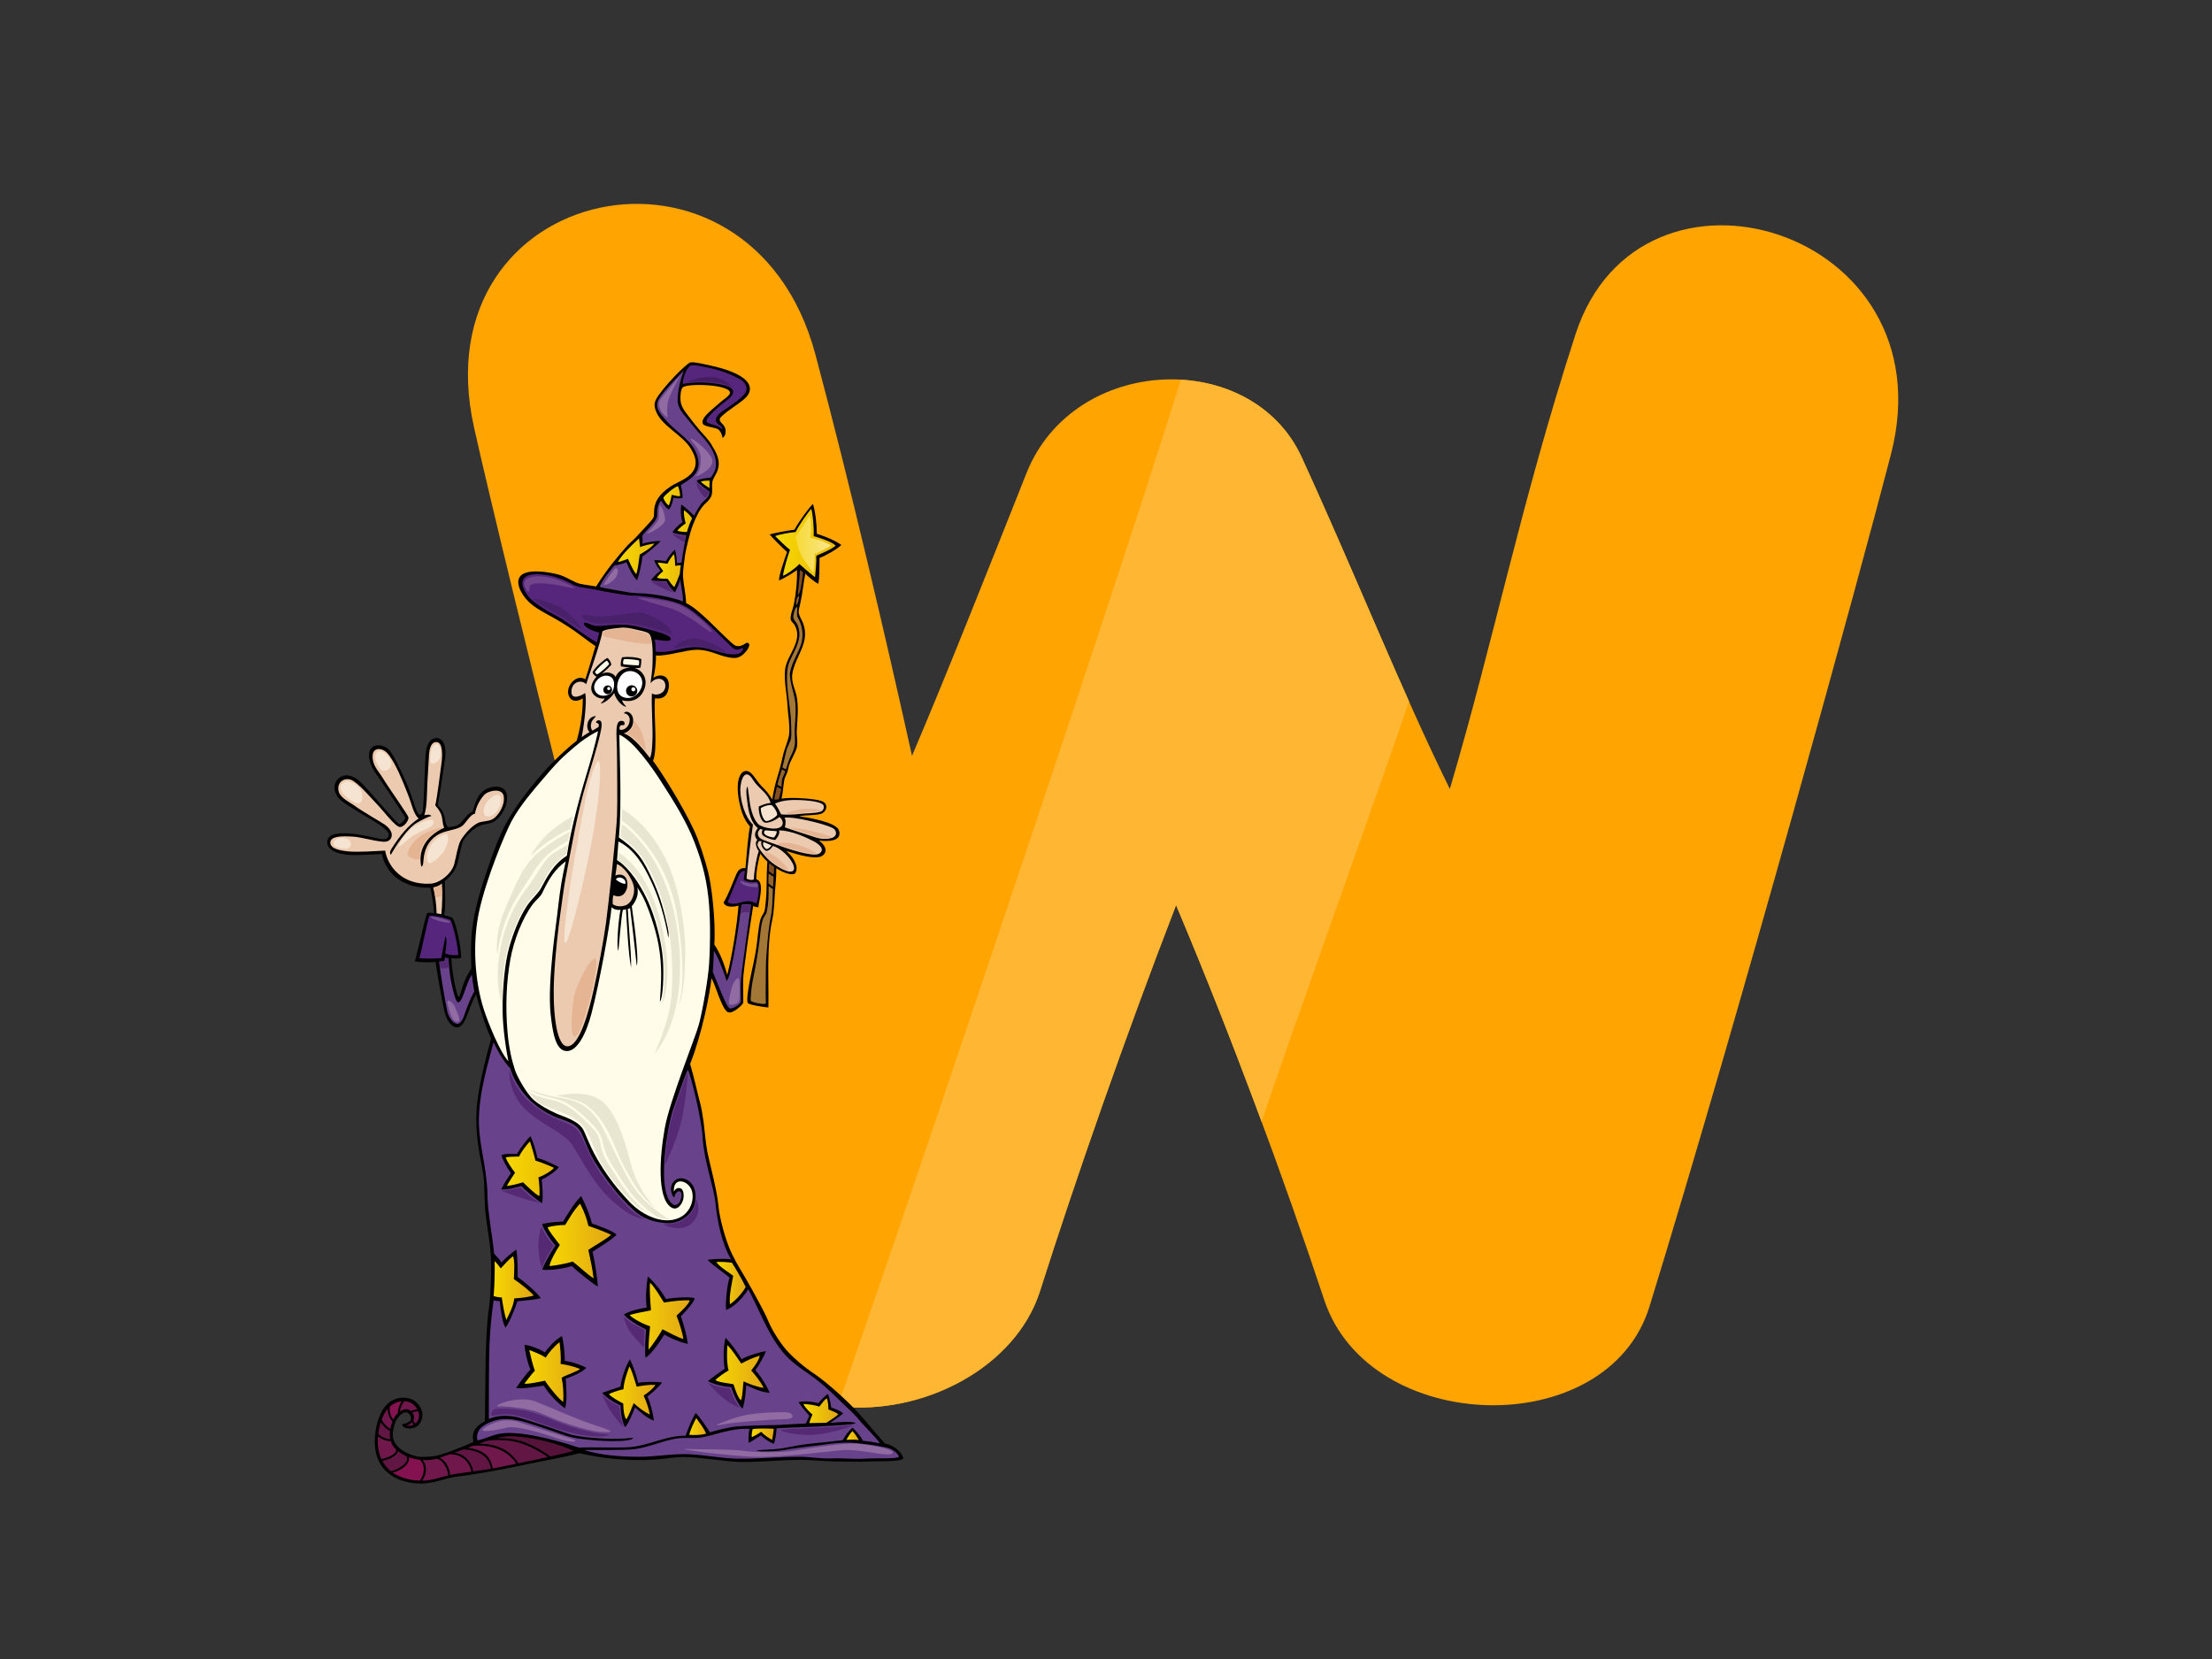 <?xml version="1.0" encoding="utf-8"?>
<!-- Generator: Adobe Illustrator 17.0.0, SVG Export Plug-In . SVG Version: 6.00 Build 0)  -->
<!DOCTYPE svg PUBLIC "-//W3C//DTD SVG 1.1//EN" "http://www.w3.org/Graphics/SVG/1.1/DTD/svg11.dtd">
<svg version="1.1" id="Layer_1" xmlns="http://www.w3.org/2000/svg" xmlns:xlink="http://www.w3.org/1999/xlink" x="0px" y="0px"
	 width="800px" height="600px" viewBox="0 0 800 600" enable-background="new 0 0 800 600" xml:space="preserve">
<rect x="0" y="0" width="800" height="600" fill="#333333" stroke="none"/>
<g>
	<g>
		<path fill="#FFA400" d="M376.128,466.947c13.112-41.223,30.849-92.027,49.218-139.605c20.074,47.578,38.75,98.049,53.575,142.779
			c16.31,49.184,102.499,51.588,117.645,2.393c32.307-104.943,76.913-267.71,87.36-308.348
			c20.962-81.587-90.856-115.175-114.147-43.191c-20.034,61.93-29.125,109.182-45.422,164.374
			c-17.965-36.517-33.782-76.784-53.581-119.975c-18.131-39.555-82.43-37.315-99.557,5.801
			c-13.424,33.791-28.956,73.068-41.374,102.175c-9.325-41.991-22.132-97.183-34.946-145.172
			c-23.447-87.841-143.261-62.388-123.458,26.39c11.511,51.624,60.051,246.417,78.033,307.151
			C270.44,532.507,360.786,515.173,376.128,466.947z"/>
		<path fill="#FFB632" d="M509.591,253.662c-12.4-27.723-24.577-57.236-38.815-88.288c-8.11-17.694-25.459-26.996-43.691-28.046
			c-30.391,96.861-114.202,343.998-124.22,371.255c30.933,3.515,64.454-13.946,73.263-41.636
			c13.112-41.223,30.849-92.027,49.218-139.605c10.869,25.754,21.292,52.333,30.949,78.414
			C464.561,380.49,500.938,279.435,509.591,253.662z"/>
	</g>
	<g>
		<g>
			<path fill-rule="evenodd" clip-rule="evenodd" d="M236.285,245.16c1.094-0.817,3.159-1.374,4.562-0.181
				c1.516,1.291,1.246,4.187,0.352,5.828c-0.994,1.832-2.825,1.986-4.318,1.731c-0.535,6.217,1.111,18.141-0.699,22.642
				c2.871,3.753,10.642,16.116,14.747,24.946c1.99,4.277,3.803,10.01,5.121,15.054c1.382,5.279,2.827,18.084,2.296,26.452
				c1.544,2.163,3.489,6.312,4.642,10.941c1.634-5.903,3.67-18.674,4.095-25.039c-2.155,0.612-4.914,0.618-5.382-1.155
				c1.842-3,3.482-7.675,4.537-10.071c0.687-1.568,1.472-2.537,3.365-2.316c0.332-3.592,0.936-11.977,1.631-15.051
				c-1.381-1.676-2.603-3.476-3.615-7.689c-0.745-3.102-1.674-9.164,0.71-11.756c0.784-0.849,2.037-0.911,3.05-0.085
				c1.511,1.231,2.444,3.289,3.99,4.831c1.562,1.57,3.011,3.166,3.895,4.914c0.5-2.897,1.078-5.633,1.95-8.387
				c1.018-3.202,1.449-5.451,2.12-8.226c0.456-1.863,1.947-5.256,2.078-7.167c0.26-3.836-0.417-6.553-0.634-10.465
				c-0.237-4.311-1.279-8.494-0.848-12.719c0.538-5.255,6.689-10.283,3.478-16.105c-0.414-0.745-1.345-1.302-1.446-2.034
				c-0.215-1.603,0.872-4.052,1.19-5.68c0.809-4.156,1.187-8.467,1.102-12.205c-0.895,0.673-4.908,3.198-6.498,3.732
				c-0.233-1.213,1.845-7.334,2.889-10.268c-2.328-2.133-4.393-4.198-6.311-6.352c2.454-0.661,5.97-1.313,8.981-1.702
				c1.917-3.447,5.323-8.013,6.696-9.318c0.849,2.694,1.368,7.077,1.408,10.798c3.277,0.993,6.865,2.572,8.855,4.036
				c-1.868,1.788-5.435,3.681-7.884,4.724c-0.025,3.347,0,7.084-0.439,9.319c-1.217-0.518-4.173-2.964-4.684-3.739
				c-0.676,3.133-1.039,7.402-1.827,10.807c-0.267,1.135-0.72,2.66-0.524,3.607c0.237,1.169,0.982,2.253,1.457,3.429
				c2.853,7.087-2.886,12.207-3.818,18.48c-0.482,3.258,1.273,5.795,1.698,8.901c0.536,3.937,0.134,7.444-0.086,11.445
				c-0.129,2.31,0.533,4.613-0.082,6.613c-0.539,1.731-1.667,3.509-2.46,5.425c-0.378,0.903-0.532,2.001-0.849,3.054
				c-0.3,0.984-0.95,1.962-1.105,2.796c-0.458,2.457-0.467,4.593-1.037,6.88c2.997-0.474,8.582-0.183,11.56,0.258
				c1.74,0.271,3.733,0.551,4.361,1.676c0.838,1.487-0.345,3.102-1.401,3.479c-2.268,0.809-5.894,0.357-8.139,1.017
				c3.126,0.371,13.402,2.033,14.396,5.066c1.29,3.944-3.874,4.088-7.191,3.664c4.22,3.246,1.759,5.634,0.173,5.936
				c-3.732,0.714-10.107-1.645-11.956-2.124c1.785,1.587,2.791,2.939,3.475,5.005c0.353,1.069,0.205,3.077-0.844,3.305
				c-1.618,0.349-4.477-0.889-6.312-2.103c0.026,3.016-0.23,5.426-0.477,8.548c-0.256,3.341-0.281,6.93-1.017,10.259
				c-2.057,9.373-1.199,21.405-1.353,31.537c-1.172-0.047-7.135-0.933-7.462-1.615c-0.55-1.125,0.244-5.462,0.86-8.766
				c0.616-3.307,1.728-7.31,2.382-12.379c0.345-2.667,0.687-6.925,1.385-9.221c0.33-1.091,1.08-1.917,1.384-2.765
				c0.296-0.842,0.789-6.069,0.771-8.154c-0.017-1.897,0.151-8.102,0.287-9.869c-1.151-1.003-2.059-2.197-2.521-2.889
				c-0.615,1.776-1.645,6.958-1.461,9.301c3.074,0.847,1.026,7.381,0.727,10.157c-0.727-0.086-1.264-0.238-1.878-0.471
				c-0.896,5.595-3.537,22.907-3.615,26.676c-0.075,3.762,0.154,7.864,0,8.373c-0.151,0.515-3.68,4.169-5.534,3.307
				c-2.151-1.003-4.304-9.376-5.907-12.273c-0.575,5.434-3.443,20.184-7.737,31.011c1.245,4.097,2.655,10.553,3.48,13.569
				c0.604,2.227,1.003,4.648,1.352,7.121c0.302,2.105,0.742,7.648,1.403,11.132c0.662,3.487,3.493,13.777,3.972,19.209
				c0.49,5.426,2.875,13.467,4.903,17.661c2.033,4.191,3.269,5.828,5.347,9.495c2.073,3.659,6.178,10.905,7.857,14.921
				c1.677,4.016,5.163,9.052,7.24,11.171c2.076,2.119,4.948,4.856,9.498,7.905c4.544,3.044,12.545,10.348,15.891,14.129
				c4.106,4.639,7.33,8.653,9.592,11.032c3.875,0.576,6.779,4.307,6.477,5.346c-0.349,1.238-9.662,0.958-11.568,1.064
				c-3.716,0.199-8.43,0.083-12.713,0.025c-4.334-0.05-8.667-0.598-12.881-0.587c-7.123,0.011-14.062,0.811-21.282,0.764
				c-2.72-0.022-5.448-0.402-8.22-0.681c-5.453-0.543-11.626-1.595-16.958-0.85c-7.905,1.108-13.794,1.047-21.857,0.313
				c-3.4-0.313-7.992-1.197-11.658-1.944c-4.998,1.39-20.139,4.174-22.351,4.684c-5.731,1.321-16.454,3.149-21.533,3.728
				c-5.087,0.584-8.887,2.772-14.069,2.545c-9.678-0.421-15.45-5.678-15.938-13.904c-0.285-4.731,1.165-15.533,8.56-16.954
				c4.443-0.848,7.269,1.404,8.374,4.443c0.734,2.036-0.102,4.72-1.847,5.817c-1.598,1.008-5.087,1.075-5.257-0.931
				c0.612,0.108,1.879-0.377,2.628-0.847c1.469-0.925,0.024-3.34-1.102-3.39c-1.458-0.078-2.95,1.709-3.476,2.626
				c-0.977,1.706-1.839,5.263-1.101,7.373c1.152,3.296,5.281,5.393,8.875,6.052c1.456,0.258,5.386,0,7.063-0.443
				c3.299-0.867,9.717-3.357,12.885-4.844c-0.61-3.723,0.654-5.612,4.203-7.52c-0.025-2.268,0.198-13.215,0.198-17.419
				c0-8.063,0.446-17.874,1.172-22.832c0.724-4.952,1.112-14.591,0.702-20.558c-0.337-4.883-1.422-9.866-1.951-15.342
				c-0.477-4.93-0.044-10.016-1.017-14.924c-1.422-7.174-2.561-13.586-2.134-21.35c0.453-8.279,3.781-20.522,5.281-25.951
				c-2.119-4.506-4.458-12.01-5.436-16.023c-1.319,1.978-2.957,7.066-3.558,8.39c-0.612,1.341-1.636,3.653-3.478,3.565
				c-1.613-0.089-3.378-1.853-4.325-5.432c-0.673-2.551-2.984-15.275-3.249-18.187c-1.569,0.08-6.099,0.188-7.546-0.31
				c1.939-7.021,3.882-16.425,4.366-17.223c0.359-0.585,2.033-0.216,2.519-0.039c0.043-2.299-0.708-6.581-1.262-9.337
				c-13.266,0.33-17.019-8.811-17.504-12.168c-3.401,0.221-7.994,0.352-9.708,0.385c-3.757,0.061-9.815-0.781-10.089-4.41
				c-0.28-3.725,4.939-3.742,9.412-3.301c1.727,0.155,3.84,0.689,5.847,1.011c1.814,0.294,4.148,1.191,5.936,0.847
				c0.634-0.122,1.607-1.379,0.59-2.653c-1.015-1.28-3.617-2.997-5.252-3.961c-3.037-1.776-5.565-3.271-8.527-5.177
				c-1.339-0.864-3.398-2.122-4.324-3.537c-3.072-4.68,1.014-8.298,4.149-7.593c2.827,0.638,4.26,2.415,5.393,3.592
				c3.765,3.91,12.122,13.931,12.798,13.939c0.645,0.006,2.278-1.726,2.207-2.213c-0.068-0.471-6.373-9.692-8.608-13.113
				c-1.906-2.917-4.371-5.444-4.53-9.377c-0.151-3.713,3.267-4.66,6.188-2.969c1.345,0.78,2.359,2.541,3.377,4.446
				c1.012,1.901,2.807,5.828,3.49,7.253c1.361,2.839,2.082,5.34,3.221,8.562c0.368,1.044,0.882,2.908,1.676,3.831
				c0.425,0.496,1.457,0.133,1.589-1.764c0.048-0.662,0.422-6.952,0.443-8.523c0.019-1.494,0.353-7.638,0.44-10.244
				c0.089-2.604,0.62-6.135,3.144-6.866c1.613-0.464,2.906,0.332,3.612,2.099c1.181,2.953-0.219,8.039-0.528,10.995
				c-0.31,2.961-1.799,10.6-1.724,11.035c0.076,0.449,1.069,1.191,1.523,1.986c1.346,2.338,0.864,4.864,2.119,6.016
				c0.774-0.183,3.071-0.094,4.306-1.294c1.237-1.188,3.136-4.055,4.591-4.362c0.892-2.983,1.574-5.291,3.356-7.027
				c2.462-2.389,8.347-3.261,9.025,0.986c0.575,3.604-1.96,8.201-4.832,9.747c-1.537,0.823-3.314,0.72-5.002,1.443
				c-3.031,1.288-5.753,4.764-6.189,5.933c-0.204,0.54-1.037,4.146-1.611,6.708c-0.573,2.568-1.633,4.77-4.832,7.362
				c0.195,4.293,0.33,9.592-0.202,12.329c0.838,0.222,2.824,0.643,3.136,1.15c1.28,2.072,3.137,10.991,3.004,14.309
				c-0.809,0.177-2.96,0.266-3.562,0.022c0.382,6.905,2.191,14.062,2.677,14.062c0.487,0,1.105-3.058,1.856-4.988
				c0.78-2.016,1.532-3.407,2.737-5.348c-0.176-6.044-0.443-11.127,1.037-18.899c1.274-6.703,3.541-13.362,5.764-19.763
				c1.603-4.589,3.403-9.448,5.595-13.472c4.015-7.37,8.908-13.069,11.755-16.566c2.915-3.579,8.832-9.609,13.934-13.617
				c1.14-3.854,2.302-9.917,2.198-15.334c-1.561,1.09-3.944,1.529-4.997-0.771c-1.481-3.234,2.496-8.297,5.939-6.118
				c1.325-4.033,2.825-9.183,3.651-11.978c-0.958-0.648-3.853-2.734-4.759-3.436c-3.243-2.523-6.63-4.662-10.243-6.727
				c-2.609-1.49-6.668-3.439-9.194-5.923c-2.907-2.858-5.299-7.645-2.403-9.773c3.273-2.4,12.217-0.497,14.37,0.332
				c2.156,0.828,4.763,2.486,6.339,2.9c1.575,0.413,5.175,0.83,6.13,1.033c2.036-3.238,4.538-6.678,5.687-8.121
				c1.145-1.445,5.162-6.362,6.61-7.631c1.451-1.266,3.147-3.106,4.849-4.995c1.324-1.471,3.644-3.684,3.727-4.638
				c0.082-0.953,0.042-2.735,0.371-3.893c0.332-1.162,0.993-3.727,5.718-6.904c3.02-2.027,9.646-3.617,8.989-9.411
				c-0.143-1.246-0.814-2.613-1.356-3.645c-2.997-5.709-11.417-8.686-13.229-14.921c-0.381-1.321-0.324-2.27,0.256-3.389
				c2.191-4.221,11.23-13.286,12.461-13.479c1.582-0.251,5.338,0.734,7.08,1.098c3.954,0.827,14.364,3.436,14.452,8.407
				c0.047,2.277-1.993,3.775-3.808,5.134c-1.813,1.363-7.08,4.763-7.124,5.923c-0.037,1.162,1.371,1.656,1.91,3.022
				c0.536,1.368,0.116,3.4-0.916,3.687c0-0.661-0.482-2.198-1.5-3.027c-1.026-0.821-5.454-0.899-5.685-2.288
				c-0.309-1.889,1.8-3.588,6.952-7.969c0.798-0.678,3.025-2.079,2.968-3.051c-0.169-2.962-15.074-3.458-17.041-1.95
				c-0.771,0.59-1.007,3.255-0.847,4.831c0.256,2.475,1.828,4.213,3.137,5.936c1.306,1.719,2.598,3.383,3.987,5.001
				c1.331,1.558,2.905,3.047,4.065,5.001c1.594,2.681,3.491,5.544,2.205,9.326c-0.515,1.526-1.679,2.832-1.883,4.178
				c-0.295,1.953,0.246,3.559-0.402,5.149c-0.423,1.033-1.431,1.983-2.291,2.797c-1.771,1.66-3.146,4.52-4.349,7.582
				c-1.199,3.066-2.691,9.444-2.897,11.434c-0.208,1.986-0.785,4.925-0.663,7.372c0.123,2.443,0.935,5.649,1.126,9.47
				c4.298,1.878,11.863,10.24,15.941,13.904c1.435,1.288,2.252,2.296,4.661,1.184c0.546-0.249,1.26-1.087,1.95-0.59
				c0.913,0.654-0.566,2.62-1.187,3.306c-0.756,0.832-2.109,2.086-3.986,2.033c-4.874-0.132-8.174-3.044-13.731-2.965
				c-3.859,0.048-10.365,2.356-14.587,2.065C237.339,239.664,236.755,243.6,236.285,245.16z"/>
			<path fill-rule="evenodd" clip-rule="evenodd" fill="#56267D" d="M258.913,151.699c0.205-1.947,3.357-3.564,4.597-4.473
				c1.242-0.91,5.329-3.59,6.209-5.425c0.789-1.637-0.073-3.562-2.238-4.728c-3.717-2.005-7.689-3.491-12.462-4.324
				c-1.484-0.26-3.602-0.892-5.001-0.594c-1.686,0.357-3.299,5.148-3.032,6.706c5.962-1.201,13.754-0.233,16.607,1.035
				c1.492,0.663,2.802,2.267-0.58,4.761c-1.903,1.41-7.66,6.215-7.495,7.579c0.165,1.368,3.933,1.119,5.754,3.065
				C261.436,153.73,258.707,153.649,258.913,151.699z"/>
			<path fill-rule="evenodd" clip-rule="evenodd" fill="#68428A" d="M239.76,142.244c-0.965,1.255-2.388,2.811-2.033,4.915
				c0.314,1.871,2.252,3.838,3.645,5.428c3.241,3.692,9.297,6.776,10.94,12.716c1.641,5.96-3.044,8.095-6.11,10.171
				c0.364,1.392,0.674,2.835,0.678,4.579c-0.847,0.306-2.381,0.263-3.301-0.085c-0.279,1.26-0.683,3.334-1.7,4.324
				c-1.289-0.828-2.058-2.195-2.843-3.273c-1.42,1.907-1.368,3.977-1.395,5.392c-0.025,1.431-1.504,2.894-2.334,3.887
				c-0.829,0.996-2.113,2.115-2.982,3.397c0.083,1.158,0.088,2.054,0.061,2.972c1.593-0.613,4.451-1.026,6.561-1.026
				c-0.577,0.828-4.743,4.383-6.583,5.59c-0.314,2.644-1.061,6.316-1.989,8.657c-1.364-1.368-3.062-4.515-3.809-6.545
				c-1.242,0.582-3.397,1.077-4.39,1.161c-1.274,1.629-3.77,4.39-5.307,7.678c0.195,0.393,7.793,1.517,10.027,1.972
				c2.239,0.454,4.742,0.384,6.164,0.489c3.486,0.256,9.325,1.123,13.903,2.882c0.313-1.742-0.852-5.897-0.891-8.091
				c-0.377,1.49-1.244,3.559-1.949,4.758c-1.078-0.654-2.647-2.854-3.094-3.959c-1.336-0.057-4.112-0.057-5.602-0.388
				c0.613-0.867,2.277-2.731,3.482-3.425c-0.954-1.129-1.868-2.331-2.282-3.863c1.348-0.001,3.023,0.208,4.185,0.414
				c0.87-1.601,2.277-3.354,3.27-4.182c0.623,1.698,0.746,4.886,0.746,4.886s1.121-0.204,1.656-0.204
				c0.29-2.577,1.241-7.416,1.665-9.938c-1.248-0.004-3.9-0.461-4.979-1.039c0.881-1.382,2.116-2.485,3.645-3.688
				c-0.681-2.134-0.705-4.635-0.413-6.337c1.465,0.986,3.644,3.025,4.678,4.019c0.686-1.629,2.185-3.879,2.748-4.57
				c0.738-0.899,2.678-1.849,2.8-4.068c-1.159-0.806-4.015-2.874-4.664-3.986c0.897-0.631,3.418-1.004,5.08-1.126
				c1.098-1.591,2.01-2.846,1.872-5.487c-0.239-4.565-3.975-8.285-6.609-11.273c-1.253-1.42-2.679-3.292-4.075-4.916
				c-1.352-1.578-2.983-3.561-3.131-5.853c-0.253-3.742,1.483-9.309,2.169-11.111C246.297,134.99,241.735,139.685,239.76,142.244z"
				/>
			<linearGradient id="SVGID_1_" gradientUnits="userSpaceOnUse" x1="253.488" y1="175.182" x2="256.718" y2="175.182">
				<stop  offset="0" style="stop-color:#F6D800"/>
				<stop  offset="1" style="stop-color:#EABA0A"/>
			</linearGradient>
			<path fill-rule="evenodd" clip-rule="evenodd" fill="url(#SVGID_1_)" d="M256.718,173.859c-0.621-0.127-2.691,0.04-3.23,0.37
				c0.619,0.621,2.231,1.778,3.102,2.318C256.591,175.805,256.574,174.441,256.718,173.859z"/>
			<linearGradient id="SVGID_2_" gradientUnits="userSpaceOnUse" x1="239.904" y1="179.304" x2="245.951" y2="179.304">
				<stop  offset="0" style="stop-color:#F6D800"/>
				<stop  offset="1" style="stop-color:#EABA0A"/>
			</linearGradient>
			<path fill-rule="evenodd" clip-rule="evenodd" fill="url(#SVGID_2_)" d="M245.205,175.805c-1.327,0.33-4.54,3.008-5.302,4.181
				c0.328,1.033,1.091,2.321,1.989,2.817c0.621-1.325,0.766-2.814,1.078-3.851c0.783,0.233,1.967,0.497,2.937,0.536
				C246.122,178.4,245.495,176.59,245.205,175.805z"/>
			<linearGradient id="SVGID_3_" gradientUnits="userSpaceOnUse" x1="280.325" y1="196.381" x2="302.239" y2="196.381">
				<stop  offset="0" style="stop-color:#F6D800"/>
				<stop  offset="1" style="stop-color:#EABA0A"/>
			</linearGradient>
			<path fill-rule="evenodd" clip-rule="evenodd" fill="url(#SVGID_3_)" d="M287.751,192.401c-2.523,0.267-5.698,0.846-7.426,1.456
				c1.579,1.577,3.811,3.738,5.39,5c-0.706,1.965-2.134,6.478-2.548,9.369c1.12-0.334,4.22-2.424,5.94-4.249
				c1.019,0.873,3.757,3.361,5.656,4.782c0.249-2.4,0.533-5.146,0.461-7.768c2.209-0.992,5.458-2.256,7.015-3.642
				c-1.144-1.331-5.536-2.788-7.961-3.443c0.146-3.129-0.324-8.357-0.896-9.9C292.252,185.281,289.259,189.412,287.751,192.401z"/>
			<linearGradient id="SVGID_4_" gradientUnits="userSpaceOnUse" x1="244.956" y1="188.474" x2="250.302" y2="188.474">
				<stop  offset="0" style="stop-color:#F6D800"/>
				<stop  offset="1" style="stop-color:#EABA0A"/>
			</linearGradient>
			<path fill-rule="evenodd" clip-rule="evenodd" fill="url(#SVGID_4_)" d="M250.302,187.483c-0.585-1.036-1.95-2.318-2.943-2.939
				c-0.125,1.159,0.165,3.145,0.626,4.75c-0.671,0.425-2.368,1.749-3.029,2.659c0.951,0.249,2.557,0.606,3.52,0.375
				C248.806,191.003,249.554,188.933,250.302,187.483z"/>
			<linearGradient id="SVGID_5_" gradientUnits="userSpaceOnUse" x1="223.462" y1="201.205" x2="236.672" y2="201.205">
				<stop  offset="0" style="stop-color:#F6D800"/>
				<stop  offset="1" style="stop-color:#EABA0A"/>
			</linearGradient>
			<path fill-rule="evenodd" clip-rule="evenodd" fill="url(#SVGID_5_)" d="M231.115,194.719c-2.32,2.145-6.2,5.812-7.653,8.542
				c0.948-0.125,2.544-0.737,3.601-1.159c0.457,0.62,1.575,3.853,3.066,5.59c0.648-2.205,0.878-4.631,1.239-7.121
				c1.784-1.121,4.02-2.321,5.303-3.978c-1.101,0.057-4.346,0.828-5.135,1.285C231.348,197.116,231.288,195.808,231.115,194.719z"/>
			<linearGradient id="SVGID_6_" gradientUnits="userSpaceOnUse" x1="237.624" y1="206.367" x2="246.243" y2="206.367">
				<stop  offset="0" style="stop-color:#F6D800"/>
				<stop  offset="1" style="stop-color:#EABA0A"/>
			</linearGradient>
			<path fill-rule="evenodd" clip-rule="evenodd" fill="url(#SVGID_6_)" d="M241.395,203.881c-0.871-0.165-2.527-0.328-3.522-0.41
				c0.416,0.99,1.368,2.19,1.989,3.061c-0.913,0.827-1.865,1.616-2.238,2.443c1.145,0.305,2.53,0.377,3.811,0.331
				c0.62,0.954,1.781,2.527,2.443,3.026c0.83-1.659,1.989-4.806,1.989-4.806s0.165-2.195,0.375-3.065
				c-0.544,0-1.411,0.042-2.03,0.208c-0.091-0.985-0.086-3.065-0.499-4.267C242.649,201.603,241.963,202.754,241.395,203.881z"/>
			<path fill-rule="evenodd" clip-rule="evenodd" fill="#824E20" d="M289.521,213.196c0.547-2.382,0.922-6.163,0.922-6.163
				s-0.845-0.824-1.176-0.783c-0.036,1.827-0.426,6.145-0.766,8.96C288.694,215.087,289.2,214.606,289.521,213.196z"/>
			<path fill-rule="evenodd" clip-rule="evenodd" fill="#56267D" d="M266.548,234.989c-1.392-0.04-2.501-1.666-3.561-2.628
				c-3.056-2.78-5.337-5.453-8.477-8.055c-1.88-1.562-3.667-3.242-5.764-4.494c-2.077-1.239-4.556-2.124-7.461-2.797
				c-3.412-0.792-9.626-1.699-12.632-1.611c-1.979,0.06-11.302-1.713-13.393-2.162c-2.462-0.529-6.343-0.789-8.224-1.908
				c-2.501-1.487-6.065-2.814-9.084-3.31c-3.026-0.497-7.891-0.86-8.865,1.906c-0.818,2.322,1.784,5.922,3.727,7.495
				c1.947,1.573,5.428,3.727,6.93,4.505c1.781,0.924,3.335,1.773,4.919,2.885c3.744,2.629,7.382,5.29,11.189,7.547
				c0.28-1.23,0.648-2.885,0.897-3.587c-1.778-0.291-5.508-1.907-5.588-3.148c-0.083-1.242,2.234,0.371,4.098,0.705
				c1.863,0.328,6.525-0.618,10.425-0.414c3.904,0.205,7.197,1.285,9.074,1.781c1.872,0.496,7.877,1.903,7.877,3.353
				c0,1.447-4.597,0.29-5.843,0.208c0.294,1.239,0.336,2.959,0.335,4.429c4.743,0.597,8.017-1.116,12.463-1.548
				c5.641-0.546,8.772,1.506,13.227,2.291c2.854,0.501,5.473,0.398,6.019-1.95C267.948,234.279,267.418,235.012,266.548,234.989z"/>
			<path fill-rule="evenodd" clip-rule="evenodd" fill="#94632B" d="M288.041,218.753c0.55-0.185,0.978-2.656,1.018-3.347
				c-0.265,0.195-0.726,0.68-0.893,1.188C287.994,217.103,287.758,218.534,288.041,218.753z"/>
			<path fill-rule="evenodd" clip-rule="evenodd" fill="#824E20" d="M280.973,284.558c-0.568,2.447-0.979,4.624-0.979,4.624
				s1.108,0.011,1.615-0.086c0.385-0.92,0.745-2.645,0.88-3.33c0.028-0.141,0.043-0.285,0.064-0.429
				C282.016,285.103,281.49,284.837,280.973,284.558z"/>
			<path fill-rule="evenodd" clip-rule="evenodd" fill="#94632B" d="M282.77,278.242c-0.136,0.463-0.281,0.936-0.452,1.425
				c-0.404,1.155-0.811,2.681-1.169,4.173c0.485,0.275,0.977,0.529,1.485,0.757c0.097-1.328,0.06-2.716,0.589-3.721
				c0.263-0.501,0.533-1.194,0.796-1.951C283.587,278.721,283.167,278.497,282.77,278.242z"/>
			<path fill-rule="evenodd" clip-rule="evenodd" fill="#A37736" d="M289.61,233.377c1.302-3.646,0.464-7.495-1.155-10.207
				c-0.346-0.584-0.17-2.741-0.094-3.666c-0.111,0.036-0.925,0.294-1.314,2.573c-0.57,2.086,0.788,2.534,1.375,3.923
				c2.586,6.089-2.921,11.071-3.561,15.684c-0.956,6.923,1.272,13.953,1.272,20.853c0,1.368,0.136,2.863,0,4.239
				c-0.118,1.222-1.334,3.278-1.604,4.25c-0.623,2.247-0.958,4.293-1.561,6.506c0.4,0.277,0.83,0.514,1.274,0.724
				c0.344-1.039,0.673-2.132,0.981-2.996c0.838-2.357,1.723-3.12,2.185-5.686c0.269-1.54-0.058-3.591,0-5.425
				c0.098-3.225,0.576-6.591,0.251-9.838c-0.288-2.832-1.111-4.646-1.627-7.477c-0.155-0.845-0.483-2.626-0.321-3.54
				C286.354,239.673,288.463,236.583,289.61,233.377z"/>
			<path fill-rule="evenodd" clip-rule="evenodd" fill="#ECCAAF" d="M236.012,239.828c0.043-2.842,0.26-9.575-1.424-10.776
				c-0.874-0.622-3.202-1.032-4.578-1.354c-1.687-0.402-3.507-0.835-5.34-0.679c-1.492,0.128-6.011,0.544-6.781,1.355
				c-0.769,4.566-5.451,17.406-5.891,19.079c-1.559-1.712-5.18-1.064-5.328,2.556c-0.147,3.625,4.067,1.302,4.944,0.623
				c0.914,3.203-0.861,14.251-1.234,15.981c1.119-0.881,2.207-1.443,2.843-1.867c-1.4-1.109-1.215-5.278,2.037-5.767
				c0.713-0.107-0.906,1.131-1.291,2.072c-0.384,0.938-0.442,2.559,0.356,3.18c0.53-0.356,1.705-1.029,2.119-1.296
				c0.295-0.854,0.087-1.292-0.677-1.534c-0.766-0.233,0.791-1.526,1.529-0.555c0.737,0.972-0.062,3.882-0.681,6.441
				c-0.613,2.563-2.806,9.976-4.324,15.003c-3.75,12.453-5.126,21.851-7.77,35.457c-0.558,2.867-1.415,9.448-1.986,13.594
				c-0.575,4.152-1.677,12.941-2.163,22.475c-0.487,9.539,0.352,24.507,4.811,24.596c4.461,0.092,7.875-13.101,9.451-20.139
				c1.721-7.675,3.667-18.104,4.526-24.433c0.86-6.337,3.771-32.787,3.995-38.7c0.217-5.917,0-17.223,0-21.461
				c0-4.238-0.331-8.309-0.18-9.865c0.149-1.555,0.383-2.968,1.503-3.084c1.12-0.119,1.593,0.494,1.354,1.26
				c-0.234,0.768-1.918-0.634-1.795,1.857c1.479,0.55,3.504-0.854,3.709-3.268c0.158-1.853-1.354-2.618-2.144-2.613
				c0.948-1.32,2.868-0.094,3.264,1.526c0.557,2.292-0.444,4.797-3.264,5.76c2.526,0.686,6.118,4.45,9.428,8.866
				c0.77-1.44,0.789-3.793,0.914-5.814c0.267-4.396-0.431-12.985-0.169-17.55c1.273,1.026,4.746,0.317,4.864-2.624
				c0.116-2.944-3.261-3.62-5.375-1.053C235.431,245.545,235.971,242.605,236.012,239.828z"/>
			<path fill-rule="evenodd" clip-rule="evenodd" fill="#FFFCEA" d="M216.297,264.437c-1.284,0.539-4.355,2.364-6.504,4.056
				c-2.768,2.185-6.286,5.339-7.418,6.512c-2.341,2.41-4.565,4.97-6.83,7.679c-2.267,2.706-7.317,8.387-10.466,14.19
				c-2.201,4.055-9.124,20.422-11.817,32.833c-2.504,11.536-1.524,25.391,1.732,35.407c1.533,4.731,5.817,15.461,8.866,18.677
				c-1.284-6.708-2.228-14.104-2.084-20.538c0.137-6.432,0.712-14.78,2.435-20.826c1.187-4.174,3.457-10.476,6.36-14.796
				c1.897-2.822,3.98-4.307,5.191-6.595c2.05-3.867,4.564-8.678,9.242-11.536c1.418-9.902,5.405-24.078,8.055-32.63
				C214.881,270.97,216.324,264.437,216.297,264.437z"/>
			<path fill-rule="evenodd" clip-rule="evenodd" fill="#FFFCEA" d="M246.232,429.826c1.162,0.507,1.33,3.288,0.503,4.969
				c-0.716,1.451-2.106,3.113-4.065,1.812c-5.12-3.404-4.083-18.381-2.232-28.679c1.792-9.958,11.063-32.701,12.344-37.468
				c1.281-4.767,3.268-15.985,3.667-21.677c0.396-5.695,0.529-14.575,0.014-21.305c-0.656-8.573-2.277-15.065-5.34-22.976
				c-3.065-7.908-7.69-15.068-12.039-21.869c-3.21-5.027-10.056-14.783-15.076-16.931c-0.087,2.827,1.007,24.945-0.183,37.19
				c2.749,1.925,5.152,3.836,7.206,6.44c2.021,2.571,3.449,5.614,4.916,8.733c2.215,4.712,3.807,9.678,5.087,15.431
				c0.403,1.811,1.026,3.77,0.679,5.678c-1.248-7.32-3.32-14.162-6.102-20.178c-2.745-5.922-6.084-11.797-11.97-14.677
				c-0.037,1.579-0.353,4.681-0.483,6.753c2.386,1.371,7.064,5.792,11.262,15.046c2.511,5.537,4.717,13.971,5.27,20.195
				c0.553,6.227,0.026,15.057-1.03,15.921c0.083-1.44,0.571-7.008,0.425-11.78c-0.254-8.445-2.165-14.799-4.407-21.026
				c-1.586-4.399-2.735-6.168-4.192-8.506c0.717,2.864-0.839,5.517-1.998,6.808c1.425,9.883,2.53,19.815,1.782,21.535
				c-0.591-6.116-2.39-20.882-2.39-20.882s-0.35,0.355-0.835,0.305c0.181,3.382,0.472,7.126,0.705,10.777
				c0.234,3.664,0.612,7.354,0.485,10.478c-1.054-5.581-1.432-14.999-1.852-21.161c-0.179,0.174-0.798,0.305-1.107,0.266
				c-0.485,1.324-1.455,13.16-1.619,14.788c-0.764-0.795-0.101-10.595,0.759-14.83c-0.86,0.258-2.586-0.092-3.218-0.936
				c-0.602,6.451-4.353,27.247-7.269,38.42c-1.929,7.398-5.21,13.904-9.139,13.639c-3.928-0.26-4.901-6.88-5.609-12.977
				c-0.705-6.096-0.119-14.71,0.708-22.92c0.581-5.772,1.404-11.068,1.982-16.328c0.712-6.501,1.551-11.265,2.744-16.389
				c-3.698,2.684-6.049,6.141-8.433,11.306c-0.757,1.64-2.256,2.579-3.386,4.06c-3.856,5.077-6.992,13.207-8.221,20.092
				c-1.45,8.149-1.823,16.979-1.024,26.319c0.489,5.645,1.547,10.282,2.72,13.78c0.787,2.341,4.181,8.52,6.782,10.766
				c2.3,1.981,5.356,3.598,8.224,4.916c2.36,1.083,8.192,2.532,9.872,6.21c1.255,2.745,2.367,5.664,3.777,8.287
				c2.669,4.961,6.022,9.841,9.578,13.905c2.143,2.443,4.131,4.875,7.311,6.991c3.178,2.122,9.298,4.861,14.564,1.909
				c2.23-1.252,4.516-4.376,4.066-8.351c-0.528-4.733-7.195-6.711-6.708-0.712C244.305,429.804,245.261,429.408,246.232,429.826z"/>
			<path fill-rule="evenodd" clip-rule="evenodd" fill="#ECCAAF" d="M159.393,294.163c-0.513-1.15-1.496-2.335-1.983-2.914
				c0.665-2.426,1.784-11.754,2.238-15.061c0.457-3.309,0.457-7.632-1.707-7.804c-2.165-0.18-2.654,2.762-2.786,4.67
				c-0.129,1.903-0.393,6.34-0.593,10.171c-0.197,3.83-0.051,8.428-1.104,11.617c0.861-0.28,2.276-0.324,2.54,0.296
				c-1.235,0.221-3.706,1.551-5.081,2.329c-3.803,2.15-8.077,9.016-9.579,11.697c-0.717-0.861,0.138-2.003,0.594-2.712
				c2.639-4.094,5.545-7.83,9.493-10.428c-1.839-1.479-2.689-5.667-3.473-7.634c-0.785-1.953-3.257-8.597-5.426-12.371
				c-0.994-1.728-2.284-4.005-3.88-4.725c-2.029-0.913-3.803-0.258-3.886,2.032c-0.126,3.493,2.002,5.335,3.443,7.692
				c2.668,4.379,9.517,13.844,9.538,14.65c0.04,1.329-1.748,3.457-3.088,3.44c-1.658-0.014-6.094-6-8.301-8.254
				c-2.209-2.252-7.041-8.096-9.539-8.875c-2.824-0.88-5.329,1.498-4.195,4.634c0.752,2.074,3.947,3.587,5.344,4.595
				c3.34,2.41,10.024,6.182,11.259,7.066c1.237,0.881,2.529,2.357,2.472,3.748c-0.068,1.654-1.3,2.548-3.151,2.396
				c-3.714-0.296-7.864-1.701-11.19-1.864c-2.508-0.127-8.009-0.474-7.885,2.291c0.102,2.28,4.131,2.817,6.275,3.055
				c3.56,0.388,10.273-0.116,13.568-0.269c0.793,5.213,5.738,12.542,16.379,11.966c3.421-0.18,7.718-3.703,8.61-7.152
				c0.893-3.448,1.237-6.492,2.302-8.451c1.181-2.163,4.613-6.118,7.206-6.695c2.151-0.479,3.664-0.288,5.171-1.612
				c1.482-1.302,3.689-4.526,3.203-7.703c-0.482-3.177-5.652-2.116-7.149-0.396c-1.504,1.72-2.784,4.022-3.27,6.712
				c-1.15,0.13-2.341,1.767-3.843,3.667c-1.5,1.895-4.371,1.978-7.503,3c-3.528,1.141-6.095,3.975-6.933,7.903
				c-0.576,2.698-0.176,4.327-1.12,4.537c-1.131-5.332,1.033-10.675,8.307-14.073C159.848,297.799,160.248,296.066,159.393,294.163z
				"/>
			<path fill-rule="evenodd" clip-rule="evenodd" fill="#ECCAAF" d="M272.991,282.967c-0.712-0.943-1.565-2.7-2.71-2.879
				c-1.95-0.305-2.573,4.023-2.544,5.679c0.082,4.149,1.651,9.636,4.58,12.462c-0.776,4.936-1.986,15.348-2.316,19.461
				c0.404,0.468,2.252,0.809,2.653,0.294c0.028-2.98,1.115-8.592,1.782-10.179c-0.745-0.792-1.67-3.255-0.51-3.98
				c-1.363-1.535-0.926-2.964,0.169-4.318c-3.245-2.598-3.655-8.163-3.984-10.849c-0.108-0.872-0.472-3.448,0.277-4.246
				c0.233,1.848,0.626,4.576,0.77,5.686c0.356,2.85,1.453,6.498,3.191,8.052c1.475,1.31,8.233,2.764,8.732-0.258
				c0.151-0.906-0.69-2.329-1.273-2.374c-1.507,1.269-4.202,2.324-5.255,1.95c-1.709-0.604-2.324-4.6-2.093-5.83
				c1.357-0.593,2.843-1.15,4.227-1.23C277.77,287.019,274.874,285.46,272.991,282.967z"/>
			<path fill-rule="evenodd" clip-rule="evenodd" fill="#ECCAAF" d="M282.497,294.52c1.688,0.222,4.64,0.091,6.214-0.1
				c2.947-0.366,5.805-0.174,8.013-0.861c0.857-0.26,1.53-1.241,1.083-2.324c-0.461-1.105-4.447-1.629-6.789-1.789
				c-4.115-0.291-7.833-0.183-10.726,1.197C281.188,291.83,281.904,293.254,282.497,294.52z"/>
			<path fill-rule="evenodd" clip-rule="evenodd" fill="#F6E4D0" d="M281.07,294.789c0.162-0.986-1.228-3.152-2.074-3.615
				c-1.241-0.141-2.921,0.463-3.843,1.078c-0.105,1.784,1.001,4.459,1.843,4.689C277.844,297.168,280.302,295.786,281.07,294.789z"
				/>
			<path fill-rule="evenodd" clip-rule="evenodd" fill="#ECCAAF" d="M294.83,302.819c1.947,0.637,4.332,0.817,6.116,0.202
				c2.03-0.698,1.711-2.811,0.109-3.604c-3.061-1.512-13.989-4.21-17.357-3.673c0.529,0.532,0.512,2.332,0.141,3.468
				C285.391,299.824,292.137,301.943,294.83,302.819z"/>
			<path fill-rule="evenodd" clip-rule="evenodd" fill="#ECCAAF" d="M274.442,302.655c0.507,0.933,3.203,1.703,4.239,2.08
				c3.389,1.227,7.346,2.648,10.68,3.465c1.518,0.368,5.651,1.449,7.033,0.454c2.287-1.645-0.724-3.653-1.912-4.285
				c-2.75-1.468-8.319-4.047-12.705-4.044c0.301,1.205-0.443,2.329-1.325,3.415c-0.972,0.216-4.396-1.188-4.725-1.82
				c-0.472-0.898,0.103-1.878,0.103-1.878s-0.622-0.163-0.798-0.263C273.87,300.81,273.93,301.716,274.442,302.655z"/>
			<path fill-rule="evenodd" clip-rule="evenodd" fill="#F6E4D0" d="M276.723,300.29c0,0-0.669,0.659-0.287,1.221
				c0.778,1.144,3.446,1.391,3.446,1.391s1.183-1.186,1.001-2.304C280.21,300.583,276.723,300.29,276.723,300.29z"/>
			<path fill-rule="evenodd" clip-rule="evenodd" fill="#ECCAAF" d="M279.557,305.934c-0.775,1.005-1.266,1.715-2.487,1.814
				c-1.285-0.714-2.057-2.241-1.669-3.443c-0.857-0.407-1.245,0.122-1.431,1.036c-0.183,0.925,2.45,4.191,4.302,5.872
				c1.937,1.762,7.181,5.169,8.642,3.637C288.372,313.313,283.988,307.367,279.557,305.934z"/>
			<path fill-rule="evenodd" clip-rule="evenodd" fill="#F6E4D0" d="M276.09,304.53c-0.525,1.426,0.716,2.257,1.082,2.565
				c0.622,0,1.706-0.867,1.813-1.385C278.335,305.428,276.662,304.713,276.09,304.53z"/>
			<path fill-rule="evenodd" clip-rule="evenodd" fill="#ECCAAF" d="M221.609,327.016c0,0,1.722,1.368,4.501,0.463
				c2.418-0.789,3.91-4.606,2.917-7.659c-0.616-1.9-2.604-5.831-5.883-7.351c-0.076,0.77-0.387,2.842-0.591,4.155
				c6.586-2.363,5.262,9.961-0.677,7.127C221.432,324.855,221.609,327.016,221.609,327.016z"/>
			<path fill-rule="evenodd" clip-rule="evenodd" fill="#824E20" d="M279.842,316.291c0.051-1.047,0.093-1.992,0.125-2.753
				c-0.06,0-1.064-0.792-1.775-1.382c-0.05,0.449-0.086,1.612-0.145,2.897C278.604,315.526,279.209,315.936,279.842,316.291z"/>
			<path fill-rule="evenodd" clip-rule="evenodd" fill="#94632B" d="M279.594,320.728c0.079-1.244,0.147-2.498,0.205-3.659
				c-0.627-0.341-1.231-0.715-1.798-1.152c-0.024,0.421-0.053,0.839-0.082,1.238c-0.043,0.529-0.021,1.371,0.008,2.399
				C278.456,319.986,279.014,320.371,279.594,320.728z"/>
			<path fill-rule="evenodd" clip-rule="evenodd" fill="#A37736" d="M277.949,320.468c0.064,2.656,0.073,6.26-0.717,9.553
				c-0.172,0.723-0.916,1.446-1.188,2.116c-0.608,1.529-0.908,3.908-1.098,5.764c-0.336,3.235-0.87,6.703-1.442,10.174
				c-0.403,2.426-0.926,4.626-1.334,6.861c-0.408,2.23-0.836,6.6-0.62,7.044c0.217,0.449,4.736,1.512,5.429,0.936
				c-0.133-3.484,0.018-9.401,0.018-13.093c0-3.689,0.924-14.522,1.763-18.192c0.714-3.136,0.554-6.54,0.76-9.747
				c0.009-0.116,0.018-0.241,0.025-0.357C278.992,321.21,278.464,320.844,277.949,320.468z"/>
			<path fill-rule="evenodd" clip-rule="evenodd" fill="#56267D" d="M267.62,315.923c-0.924,1.382-3.171,7.512-4.461,10.304
				c1.836,1.534,4.763-0.075,6.865-0.277c1.376-0.127,2.439,0.197,3.512,0.817c0.749-1.778,1.616-7.537,0-7.844
				c-1.644,0.283-3.609,0-4.526-0.77c-0.075-0.748,0.454-3.075,0.454-3.075S268.544,314.54,267.62,315.923z"/>
			<path fill-rule="evenodd" clip-rule="evenodd" fill="#FFFFFF" d="M222.723,318.066c0.872,0.745,2.144,1.518,3.388,1.612
				C226.794,317.914,223.735,316.438,222.723,318.066z"/>
			<path fill-rule="evenodd" clip-rule="evenodd" fill="#ECCAAF" d="M156.684,320.95c0.637,2.49,1.213,6.595,1.213,9.382
				c0.483,0.041,1.323,0.219,1.72,0.305c0.357-3.307,0.443-7.642,0.177-11.127C158.956,320.351,157.719,320.745,156.684,320.95z"/>
			<path fill-rule="evenodd" clip-rule="evenodd" fill="#68428A" d="M268.159,327.224c-0.452,3.905-3.537,26.593-5.385,27.521
				c-1-3.54-3.656-9.839-4.61-10.841c-0.075,2.385-0.152,5.224-0.386,7.609c1.425,3.108,4.844,12.758,6.143,13.182
				c0.931,0.305,3.809-1.479,3.984-2.374c0.134-0.682-0.361-5.349,0.341-10.683c1.1-8.321,2.375-17.721,3.39-24.413
				C269.85,326.766,268.85,327.071,268.159,327.224z"/>
			<path fill-rule="evenodd" clip-rule="evenodd" fill="#56267D" d="M162.885,332.755c-0.616-0.526-7.062-1.991-7.548-1.498
				c-0.489,0.482-2.608,11.522-3.666,15.273c2.116,0.194,5.562,0.221,7.904,0c0.396-1.764,0.969-5.252,1.515-7.864
				c0.737,0.621,0.251,4.241-0.086,6.102c0.989,0.596,3.206,0.839,4.752,0.571C165.448,340.748,163.504,333.289,162.885,332.755z"/>
			<path fill-rule="evenodd" clip-rule="evenodd" fill="#68428A" d="M168.404,357.481c-0.31,0.853-1.544,4.991-2.605,5.033
				c-1.058,0.045-1.986-4.329-2.648-7.545c-0.662-3.23-0.882-7.066-0.974-8.44c-0.57,0.047-1.234-0.263-1.234-0.263l-0.174,1.321
				c0,0-0.931,0.139-1.943,0.183c0.306,3.484,2.382,15.766,2.911,17.923c0.535,2.174,2.076,4.593,3.761,4.593
				c1.287,0.003,2.209-2.396,2.713-3.98c0.503-1.582,2.135-5.736,3.326-7.717c-0.306-1.548-0.705-4.465-0.881-6.138
				C169.597,354.215,169.027,355.783,168.404,357.481z"/>
			<path fill-rule="evenodd" clip-rule="evenodd" fill="#68428A" d="M178.516,376.911c-1.485,6.016-5.617,18.549-5.302,29.662
				c0.234,8.423,2.922,15.946,3.088,25.754c0.111,6.31,1.784,14.586,2.396,21.045c1.003,1.172,1.924,1.947,2.674,3.233
				c1.082-1.283,3.676-3.509,5.346-4.678c0.501,2.953,0.501,7.069,0.501,9.911c2.503,1.742,6.959,5.57,8.372,7.636
				c-1.203,0.512-5.979,0.886-8.481,1.163c-0.895,3.008-3.371,8.672-4.32,9.52c-1.03-1.504-1.753-6.457-2.033-9.575
				c-0.701,0.003-1.503-0.111-2.224-0.28c-0.694,4.65-1.253,10.279-1.502,15.874c-0.256,5.559-0.237,22.873-0.238,27.036
				c2.385-1.102,5.566-1.499,9.474-0.837c2.805,0.471,17.328,5.52,19.271,6.18c4.273,1.46,14.763,2.072,20.318,1.701
				c1.109-0.075,2.375-0.241,3.224-0.172c-0.629,0.9-4.022,1.13-7.823,1.119c-3.778-0.011-8.476-0.443-12.27-0.947
				c-0.709-0.097-3.402-0.729-3.984-0.931c-1.937-0.681-11.456-3.966-14.497-4.831c-2.9-0.834-6.784-1.728-10.18-1.061
				c-2.694,0.526-4.982,1.626-6.358,2.958c-1.335,1.293-1.677,3.088-1.263,4.542c3.482-0.681,5.9-2.393,9.834-2.628
				c9.135-0.549,23.398,4.135,26.842,5.235c4.282-0.219,14.676,0.141,18.257-0.152c7.297-0.579,12.79-4.122,20.347-4.152
				c0.735-2.313,2.281-6.113,3.645-8.224c1.551,1.534,3.939,5.191,5.126,7.013c2.073-0.637,6.974-1.947,10.157-2.166
				c3.176-0.219,9.442-0.438,12.863-0.438c1.975,0,6.563-0.399,11.694-0.593c0.388-0.823,0.917-2.238,1.228-2.811
				c-1.55-1.764-3.306-3.778-3.843-4.905c2.029-0.607,5.432-0.125,7.067,0.404c0.868-0.997,2.515-2.828,3.52-3.368
				c0.496,1.069,0.98,3.457,1.186,4.916c1.075,0.346,3.415,1.185,4.302,2.116c-1.317,1.208-3.667,2.69-4.771,3.446
				c2.914-0.266,7.904-0.709,9.289,0.033c-0.486,0.59-5.934,0.775-7.97,0.933c-7.02,0.532-14.872,0.621-20.614,0.975
				c-0.043,1.102-0.482,4.551-1.003,5.637c-1.469-0.607-3.278-1.667-4.661-3.052c-1.223,0.681-2.547,1.654-4.41,2.712
				c-0.123-0.707-0.215-3.709,0.337-5.083c-6.504-0.499-13.577,2.615-17.803,3.133c-2.648,0.332-5.596-0.117-8.645,0.341
				c-5.114,0.77-10.126,3.313-15.682,3.897c-3.895,0.413-13.743,0.23-17.803,0.258c6.023,1.856,12.986,2.454,20.008,2.454
				c5.883,0,11.87-1.166,17.803-0.931c5.85,0.233,11.69,1.474,17.378,1.612c7.305,0.18,15.165-0.704,22.887-0.682
				c3.859,0.014,7.706,0.773,11.532,0.593c4.101-0.188,8.073,0.368,11.953,0.089c3.843-0.274,11.687,0.149,12.262-0.648
				c0.283-0.388-0.878-1.856-2.823-2.825c-1.943-0.969-11.391-2.207-14.881-2.296c-5.164-0.13-9.448,0.806-11.853,1.022
				c-2.409,0.216-9.675,1.182-11.275,1.526c-2.706,0.579-9.891,0.864-10.595,0.252c2.465-0.285,5.22-0.332,7.966-0.593
				c2.065-0.188,5.581-1.058,9.066-1.543c3.49-0.485,8.541-0.878,14.161-1.593c0.896-1.593,2-3.266,3.56-4.493
				c1.27,1.097,3.032,3.302,3.784,4.714c2.118,0.222,3.965,0.488,6.049,0.928c-0.216-0.956-5.66-6.24-7.372-8.351
				c-2.356-2.914-5.199-5.202-7.884-7.889c-2.615-2.615-5.466-5.152-8.395-7.379c-2.968-2.252-6.284-4.213-8.984-6.78
				c-6.984-6.626-10.145-16.381-14.917-25.344c-2.318,3.767-5.607,6.667-8.002,7.498c-0.335-1.726,0.23-8.863,1.226-11.694
				c-2-1.681-5.832-4.31-7.964-6.398c1.183-0.31,6.685-0.621,8.52-0.169c-3.281-5.445-4.991-13.797-5.614-20.123
				c-0.63-6.326-4.238-15.453-4.702-24.219c-0.35-6.648-4.336-22.53-5.322-24.308c-1.413,3.094-3.931,10.42-5.272,14.309
				c-2.033,5.864-5.016,23.887-2.206,31.446c0.762,2.041,2.532,4.615,4.408,2.291c0.482-0.595,1.348-3.49,0.245-3.977
				c-1.105-0.482-1.987,1.235-2.022,2.116c-0.625,0.022-1.053-1.573-1.192-2.291c-0.513-2.701,1.753-5.11,4.45-4.504
				c2.561,0.568,5.297,3.443,4.108,9.005c-0.911,4.243-5.645,7.501-10.505,7.113c-4.706-0.374-8.286-1.753-11.274-4.407
				c-6.173-5.487-10.431-11.459-14.43-17.805c-1.518-2.418-2.645-5.221-3.713-7.885c-0.454-1.13-1.152-2.828-1.895-3.778
				c-1.782-2.271-4.997-3.16-7.767-4.185c-3.854-1.435-7.545-3.988-10.006-6.362c-2.281-2.199-5.76-6.581-7.127-11.525
				C182.61,384.526,179.929,380.177,178.516,376.911z"/>
			<linearGradient id="SVGID_7_" gradientUnits="userSpaceOnUse" x1="178.534" y1="465.839" x2="193.049" y2="465.839">
				<stop  offset="0" style="stop-color:#F6D800"/>
				<stop  offset="1" style="stop-color:#E2A616"/>
			</linearGradient>
			<path fill-rule="evenodd" clip-rule="evenodd" fill="url(#SVGID_7_)" d="M181.092,458.718c-0.557-0.773-1.28-1.726-2.199-2.637
				c0.083,3.864-0.021,8.62-0.359,12.664c0.643,0.227,1.946,0.496,2.949,0.496c0.339,2.576,1.003,6.24,1.648,8.118
				c1.029-2.169,2.558-4.894,2.863-7.78c2.284-0.114,5.07-0.443,7.056-1.036c-0.949-1.224-5.105-4.589-7.207-5.927
				c0.151-2.894,0.374-6.567-0.292-8.296C183.736,455.724,182.93,456.827,181.092,458.718z"/>
			<linearGradient id="SVGID_8_" gradientUnits="userSpaceOnUse" x1="259.057" y1="464.039" x2="269.695" y2="464.039">
				<stop  offset="0" style="stop-color:#F6D800"/>
				<stop  offset="1" style="stop-color:#E2A616"/>
			</linearGradient>
			<path fill-rule="evenodd" clip-rule="evenodd" fill="url(#SVGID_8_)" d="M269.695,465.455c-1.224-2.618-4.014-7.29-4.955-8.742
				c-1.782-0.33-4.288-0.388-5.682-0.274c1.118,1.737,4.955,4.008,6.138,4.983c-0.514,2.587-1.613,7.747-1.183,10.271
				C265.63,470.637,268.248,468.072,269.695,465.455z"/>
			<linearGradient id="SVGID_9_" gradientUnits="userSpaceOnUse" x1="290.542" y1="510.21" x2="303.16" y2="510.21">
				<stop  offset="0" style="stop-color:#F6D800"/>
				<stop  offset="1" style="stop-color:#E2A616"/>
			</linearGradient>
			<path fill-rule="evenodd" clip-rule="evenodd" fill="url(#SVGID_9_)" d="M296.307,508.725c-1.446-0.504-3.522-0.9-5.765-0.933
				c0.786,1.49,2.421,3.08,3.304,3.781c-0.226,0.526-0.921,2.05-1.148,3.097c1.417,0.009,4.502-0.041,6.137-0.091
				c1.368-0.925,3.728-2.282,4.325-3.136c-0.686-0.604-2.426-1.23-3.548-1.698c-0.043-1.338-0.115-3.025-0.598-3.994
				C297.98,506.337,297.113,507.825,296.307,508.725z"/>
			<path fill-rule="evenodd" clip-rule="evenodd" fill="#55133A" d="M184.496,520.375c3.727,0.46,7.296,1.916,10.525,3.783
				c1.346,0.787,2.744,1.637,4.026,2.615c4.125-0.911,7.449-1.709,8.33-2.111c-5.969-2.629-12.941-4.49-20.516-5.171
				c-2.635-0.235-5.137,0.078-7.433,0.615C181.122,520.076,182.818,520.167,184.496,520.375z"/>
			<path fill-rule="evenodd" clip-rule="evenodd" fill="#621643" d="M184.955,526.175c0.964,0.931,1.788,1.955,2.515,3.047
				c3.431-0.706,7.264-1.507,10.661-2.246c-1.263-0.933-2.622-1.751-3.983-2.493c-3.383-1.85-7.003-3.23-10.878-3.534
				c-1.909-0.144-3.846-0.241-5.756-0.047c-0.683,0.064-1.338,0.205-1.985,0.363c-0.821,0.285-1.582,0.568-2.313,0.85
				C177.444,522.12,181.879,523.219,184.955,526.175z"/>
			<path fill-rule="evenodd" clip-rule="evenodd" fill="#70184B" d="M184.797,527.003c-3.635-3.493-8.753-4.507-13.674-4.102
				c-0.59,0.221-1.241,0.46-1.921,0.706c2.957,0.355,6.167,1.404,7.711,3.925c0.68,1.116,1.07,2.316,1.285,3.559
				c0.738-0.13,1.456-0.269,2.135-0.41c1.656-0.341,3.928-0.803,6.454-1.321C186.201,528.512,185.543,527.72,184.797,527.003z"/>
			<path fill-rule="evenodd" clip-rule="evenodd" fill="#611542" d="M171.147,532.163c2.125-0.299,4.345-0.612,6.417-0.967
				c-0.175-1.047-0.489-2.047-1.033-2.933c-1.823-2.98-5.594-3.933-8.916-4.077c-1.066,0.388-2.169,0.789-3.242,1.169
				C168.093,525.917,170.571,528.737,171.147,532.163z"/>
			<path fill-rule="evenodd" clip-rule="evenodd" fill="#70184B" d="M162.572,532.083c0.098,0.46,0.154,0.914,0.177,1.352
				c1.8-0.377,4.623-0.762,7.718-1.186c-0.621-3.598-3.573-6.421-7.851-6.271c-1.389,0.488-2.645,0.92-3.588,1.238
				C160.853,528.08,162.158,530.18,162.572,532.083z"/>
			<path fill-rule="evenodd" clip-rule="evenodd" fill="#70184B" d="M153.36,534.307c-0.21,0.438-0.455,0.834-0.719,1.205
				c3.592-0.02,6.649-1.252,9.469-1.925c-0.018-0.26-0.05-0.521-0.105-0.776c-0.456-2.105-1.796-4.836-4.115-5.243
				c-1.576,0.443-3.367,0.554-5.036,0.454C154.227,529.753,154.421,532.102,153.36,534.307z"/>
			<path fill-rule="evenodd" clip-rule="evenodd" fill="#70184B" d="M141.329,521.183c-1.701,0.025-3.327-0.645-4.621-1.731
				c-0.107,1.238-0.109,2.363-0.032,3.263c0.159,1.856,0.597,3.504,1.259,4.961c0.23-0.033,0.456-0.064,0.678-0.125
				c1.11-0.263,4.929-1.518,4.691-3.288c-0.352-0.332-0.671-0.676-0.95-1.03C141.885,522.632,141.555,521.937,141.329,521.183z"/>
			<path fill-rule="evenodd" clip-rule="evenodd" fill="#70184B" d="M140.222,509.528c-0.935,1.108-1.659,2.462-2.202,3.911
				c0.788,1.371,1.742,2.573,3.148,3.318c0.155-0.928,0.424-1.834,0.767-2.681C140.704,512.769,140.207,511.179,140.222,509.528z"/>
			<path fill-rule="evenodd" clip-rule="evenodd" fill="#841251" d="M145.287,506.794c-1.744,0.155-3.173,0.875-4.324,1.95
				c-0.177,1.648,0.152,3.277,1.275,4.612c0.165-0.338,0.347-0.676,0.537-0.981c0.248-0.402,0.626-0.853,1.091-1.282
				C143.96,509.428,144.458,507.96,145.287,506.794z"/>
			<path fill-rule="evenodd" clip-rule="evenodd" fill="#70184B" d="M148.602,510.323c0.748-0.363,1.536-0.54,2.336-0.595
				c-0.982-1.917-2.748-2.886-4.613-2.964c-0.037,0-0.08,0.003-0.119,0.003c-0.836,0.978-1.377,2.246-1.57,3.709
				c0.744-0.515,1.606-0.872,2.465-0.817C147.629,509.692,148.155,509.943,148.602,510.323z"/>
			<path fill-rule="evenodd" clip-rule="evenodd" fill="#671646" d="M149.011,514.375c-0.435,0.468-1.076,0.889-1.996,1.219
				c0.86,0.221,1.776,0.069,2.564-0.352C149.404,514.949,149.215,514.66,149.011,514.375z"/>
			<path fill-rule="evenodd" clip-rule="evenodd" fill="#6C1749" d="M149.441,513.782c0.265,0.344,0.51,0.707,0.728,1.08
				c1.083-0.859,1.734-2.302,1.235-3.991c-0.048-0.163-0.116-0.313-0.174-0.471c-0.731,0.022-1.445,0.161-2.123,0.457
				C149.72,511.672,149.976,512.783,149.441,513.782z"/>
			<path fill-rule="evenodd" clip-rule="evenodd" fill="#621643" d="M141.06,517.486c-1.364-0.651-2.522-1.776-3.362-3.097
				c-0.446,1.399-0.733,2.845-0.899,4.196c1.172,1.133,2.709,1.859,4.36,1.892C140.97,519.524,140.952,518.505,141.06,517.486z"/>
			<path fill-rule="evenodd" clip-rule="evenodd" fill="#621643" d="M143.957,524.82c-0.385,1.582-2.772,2.726-4.137,3.141
				c-0.53,0.161-1.062,0.258-1.587,0.335c0.781,1.482,1.821,2.748,3.105,3.781c0.404-0.077,0.809-0.177,1.209-0.33
				c1.747-0.651,5.756-2.734,4.446-5.091C145.874,526.153,144.839,525.532,143.957,524.82z"/>
			<path fill-rule="evenodd" clip-rule="evenodd" fill="#841251" d="M151.829,527.942c-0.878-0.1-1.703-0.241-2.411-0.424
				c-0.513-0.136-1.017-0.305-1.511-0.49c0.464,2.105-2.143,4.072-3.898,4.875c-0.672,0.302-1.338,0.515-2.004,0.659
				c2.535,1.773,5.865,2.762,9.825,2.939c0.155-0.197,0.309-0.407,0.443-0.632C153.618,532.495,153.775,529.759,151.829,527.942z"/>
			<linearGradient id="SVGID_10_" gradientUnits="userSpaceOnUse" x1="249.255" y1="515.938" x2="255.36" y2="515.938">
				<stop  offset="0" style="stop-color:#F6D800"/>
				<stop  offset="1" style="stop-color:#E2A616"/>
			</linearGradient>
			<path fill-rule="evenodd" clip-rule="evenodd" fill="url(#SVGID_10_)" d="M251.8,512.88c-0.872,1.615-1.915,3.853-2.546,6.016
				c1.673,0.188,4.554,0.149,6.105-0.421C254.598,516.519,253.044,514.633,251.8,512.88z"/>
			<linearGradient id="SVGID_11_" gradientUnits="userSpaceOnUse" x1="271.861" y1="518.702" x2="279.848" y2="518.702">
				<stop  offset="0" style="stop-color:#F6D800"/>
				<stop  offset="1" style="stop-color:#E2A616"/>
			</linearGradient>
			<path fill-rule="evenodd" clip-rule="evenodd" fill="url(#SVGID_11_)" d="M272.231,516.865c-0.287,0.806-0.449,2.13-0.33,2.925
				c1.018-0.465,2.449-1.285,3.401-1.986c0.771,0.964,2.647,2.252,3.929,2.955c0.311-1.191,0.469-2.969,0.616-4.013
				C277.819,516.616,273.622,516.569,272.231,516.865z"/>
			<linearGradient id="SVGID_12_" gradientUnits="userSpaceOnUse" x1="306.121" y1="519.195" x2="310.582" y2="519.195">
				<stop  offset="0" style="stop-color:#F6D800"/>
				<stop  offset="1" style="stop-color:#E2A616"/>
			</linearGradient>
			<path fill-rule="evenodd" clip-rule="evenodd" fill="url(#SVGID_12_)" d="M308.28,517.583c-0.724,0.714-1.716,2.296-2.159,3.133
				c1.102,0,2.93-0.174,4.461,0.091C310.127,519.915,308.993,518.198,308.28,517.583z"/>
			<path fill-rule="evenodd" clip-rule="evenodd" d="M231.964,238.378c-0.008,0.928-0.126,2.097-0.305,3.069
				c-0.644,0.205-1.352,0.173-2.293,0.145c1.914,0.265,5.062,2.915,3.854,7.035c-1.144,3.903-4.383,5.65-8.213,4.648
				c0.088,0.87,0.944,1.622,1.504,2.327c-1.266,0.024-3.592-2.205-4.417-4.971c-1.206,2.087-4.225,4.081-4.799,3.681
				c0.382-0.359,1.097-1.043,1.442-1.692c-3.59,0.422-7.239-3.108-3.001-7.879c-0.518-0.302-1.436-0.988-1.407-1.702
				c1.204-2.124,4.41-4.655,5.339-5.085c0.514,0.342,1.251,1.284,1.426,2.462c-0.913,1.084-2.5,2.474-3.533,3.357
				c1.737-1.093,4.299-0.474,5.074,1.048c0.694-1.814,2.727-3.408,5.407-3.343c-1.298-0.122-2.475-0.326-3.475-0.475
				c-0.234-0.816,0.089-2.559,0.411-3.297C226.905,237.449,230.327,237.583,231.964,238.378z"/>
			<path fill-rule="evenodd" clip-rule="evenodd" fill="#FFFCEA" d="M225.747,238.356c-0.38,0.19-0.493,1.285-0.355,1.825
				c1.064,0.299,5.623,0.469,5.623,0.469s0.264-0.823,0.118-1.735C230.603,238.624,226.926,238.268,225.747,238.356z"/>
			<path fill-rule="evenodd" clip-rule="evenodd" fill="#FFFCEA" d="M220.331,240.152c-0.179-0.443-0.6-1.076-0.856-1.237
				c-1.212,0.674-3.561,2.944-4.326,4.149c0.179,0.324,0.472,0.738,0.825,0.823C216.973,243.448,219.681,241.064,220.331,240.152z"
				/>
			<path fill-rule="evenodd" clip-rule="evenodd" fill="#FFFFFF" d="M225.184,252.042c3.507,1.471,6.509-1.382,7.038-4.329
				c0.531-2.939-2.09-5.483-5.152-4.94C223.156,243.468,221.685,250.568,225.184,252.042z"/>
			<path fill-rule="evenodd" clip-rule="evenodd" fill="#FFFFFF" d="M215.442,250.248c1.589,2.322,5.242,1.324,6.094-0.24
				c0.853-1.555,1.267-5.765-2.532-5.65C216.607,244.437,213.655,247.638,215.442,250.248z"/>
			<path fill-rule="evenodd" clip-rule="evenodd" d="M195.908,426.638c0.309,2.886,0.524,6.116,0.195,8.506
				c-1.411-0.673-5.821-4.324-7.548-6.191c-2.05,0.551-4.844,1.421-7.289,1.186c0.662-1.321,2.444-4.501,3.558-5.781
				c-1.536-2.221-3.105-4.927-3.472-6.595c1.521-0.642,4.14-0.366,5.59-0.424c1.669-2.67,3.285-4.786,4.9-6.459
				c0.778,1.507,1.925,4.858,2.507,7.913c2.785,0.723,5.957,2.39,7.773,3.291C201.141,423.577,198.133,425.533,195.908,426.638z"/>
			<linearGradient id="SVGID_13_" gradientUnits="userSpaceOnUse" x1="182.873" y1="422.717" x2="200.362" y2="422.717">
				<stop  offset="0" style="stop-color:#F6D800"/>
				<stop  offset="1" style="stop-color:#EABA0A"/>
			</linearGradient>
			<path fill-rule="evenodd" clip-rule="evenodd" fill="url(#SVGID_13_)" d="M187.794,418.27c-1.299,0.022-3.58,0.064-4.921,0.299
				c0.56,1.559,2.008,3.728,3.4,5.567c-0.895,1.396-2.341,3.509-2.954,4.789c2.026-0.252,3.789-0.726,5.85-1.338
				c1.536,1.46,4.105,4.094,5.901,5.013c0.194-2.122-0.055-4.789-0.335-6.792c1.782-0.615,4.513-2.119,5.627-3.459
				c-1.426-0.59-3.844-1.723-6.738-2.612c-0.18-1.136-1.279-4.789-1.949-6.905C190.735,413.625,188.089,417.113,187.794,418.27z"/>
			<path fill-rule="evenodd" clip-rule="evenodd" d="M216.193,465.319c-2.299-1.421-7.533-5.598-9.37-7.434
				c-3.399,1-7.686,1.615-10.719,1.332c0.479-1.665,3.045-6.279,4.763-8.794c-2.01-2.232-4.124-5.628-4.792-7.686
				c1.001-0.391,4.676-0.889,7.574-0.947c1.838-3.011,4.232-7.016,6.527-9.193c0.055,0,2.827,5.404,3.885,9.861
				c2.841,1.061,7.632,2.728,8.916,4.041c-1.843,2.03-5.74,4.257-8.693,6.207C215.229,456.488,216.247,463.828,216.193,465.319z"/>
			<linearGradient id="SVGID_14_" gradientUnits="userSpaceOnUse" x1="198.077" y1="448.836" x2="221.023" y2="448.836">
				<stop  offset="0" style="stop-color:#F6D800"/>
				<stop  offset="1" style="stop-color:#E2A616"/>
			</linearGradient>
			<path fill-rule="evenodd" clip-rule="evenodd" fill="url(#SVGID_14_)" d="M209.774,435.333c-2.51,2.667-3.845,5.287-5.348,7.678
				c-2.226,0.058-4.763,0.379-6.349,0.842c0.183,1.097,2.896,4.398,4.403,6.404c-1.561,2.282-3.642,6.24-3.734,7.628
				c2.449-0.227,6.07-0.892,8.408-1.62c2.419,1.859,5.124,4.515,7.521,6.074c-0.364-3.398-1.172-6.908-1.893-10.304
				c2.939-1.975,5.525-3.252,8.242-5.448c-1.863-0.922-5.295-2.238-8.222-3.221C211.833,438.942,209.803,435.333,209.774,435.333z"
				/>
			<path fill-rule="evenodd" clip-rule="evenodd" d="M248.758,486.059c-3.279-0.77-6.156-2.083-8.521-3.396
				c-1.839,3.121-5.077,7.465-6.75,8.343c-0.332-1.548-0.101-7.229,0.177-10.176c-2.619-1.227-6.959-3.845-8.018-5.457
				c1.843-1.124,5.624-2.174,8.243-2.451c-0.508-3.576-0.114-8.021,0.389-11.251c1.472,1.13,4.735,4.786,6.573,8.129
				c2.836-0.501,8.128-0.889,10.355-0.327c0.249,0.831-2.842,4.57-4.954,6.567C247.474,479.653,248.429,483.281,248.758,486.059z"/>
			<linearGradient id="SVGID_15_" gradientUnits="userSpaceOnUse" x1="227.725" y1="476.014" x2="249.479" y2="476.014">
				<stop  offset="0" style="stop-color:#F6D800"/>
				<stop  offset="1" style="stop-color:#E2A616"/>
			</linearGradient>
			<path fill-rule="evenodd" clip-rule="evenodd" fill="url(#SVGID_15_)" d="M240.123,471.083c-1.181-1.853-3.113-5.31-5.011-7.182
				c-0.269,2.407,0.077,6.864,0.327,9.98c-2.163,0.54-6.285,1.097-7.714,1.784c1.486,1.379,5.159,3.385,7.387,3.988
				c-0.222,2.457-0.625,6.016-0.524,8.476c1.359-1.62,3.921-5.346,5.004-7.379c1.813,0.914,6.035,3.227,7.543,3.479
				c-0.108-1.404-1.388-5.797-2.458-8.395c1.629-1.631,4.022-3.576,4.802-5.531C246.362,470.141,243.131,470.64,240.123,471.083z"/>
			<path fill-rule="evenodd" clip-rule="evenodd" d="M203.262,483.231c0.64,2.567,0.997,6.121,0.997,8.949
				c3.08,0.421,6.24,1.601,7.782,2.559c-1.781,1.645-4.608,2.886-7.43,3.855c0.176,3.443,0.618,8.036-0.265,10.775
				c-2.713-2.041-5.718-5-7.681-8.243c-2.651,0.352-7.692,1.277-9.982,0.859c0.922-1.454,3.579-5.13,5.167-6.634
				c-1.058-2.471-2.008-6.448-2.138-8.949c1.07-0.005,4.749,1.03,7.311,2.712C198.363,487.422,200.482,484.658,203.262,483.231z"/>
			<linearGradient id="SVGID_16_" gradientUnits="userSpaceOnUse" x1="189.642" y1="496.223" x2="209.785" y2="496.223">
				<stop  offset="0" style="stop-color:#F6D800"/>
				<stop  offset="1" style="stop-color:#E2A616"/>
			</linearGradient>
			<path fill-rule="evenodd" clip-rule="evenodd" fill="url(#SVGID_16_)" d="M197.34,491.003c-1.888-1.285-4.277-2.105-5.916-2.745
				c0.533,2.318,1.282,5.631,2.033,7.448c-1.606,1.715-2.888,3.604-3.814,4.742c2.288,0.08,5.454-0.748,7.486-1.102
				c1.426,2.39,5.306,6.95,6.56,7.664c0.219-2.684-0.017-6.348-0.571-8.769c2.033-1.108,5.968-2.346,6.667-3.135
				c-2.077-0.839-4.242-1.432-7.023-1.825c0.176-2.919-0.107-5.559-0.393-7.844C200.691,486.619,198.351,489.355,197.34,491.003z"/>
			<path fill-rule="evenodd" clip-rule="evenodd" d="M230.791,500.147c2.102-0.546,7.376-0.399,8.654-0.177
				c-0.665,1.163-3.929,4.083-5.295,5.116c1.104,2.21,2.207,6.803,2.303,8.728c-2.746-1.127-4.776-3.03-6.782-4.831
				c-0.777,2.019-2,5.063-3.476,7.118c-0.832-0.368-1.849-5.229-1.717-7.791c-1.94-0.751-5.033-2.695-6.711-4.548
				c1.811-0.706,5.078-1.764,6.624-2.252c0.353-2.692,1.81-7.415,3.417-9.91C229.027,494.136,230.143,497.094,230.791,500.147z"/>
			<linearGradient id="SVGID_17_" gradientUnits="userSpaceOnUse" x1="220.239" y1="503.763" x2="237.019" y2="503.763">
				<stop  offset="0" style="stop-color:#F6D800"/>
				<stop  offset="1" style="stop-color:#E2A616"/>
			</linearGradient>
			<path fill-rule="evenodd" clip-rule="evenodd" fill="url(#SVGID_17_)" d="M227.661,494.183c-0.619,1.498-2.101,5.645-2.167,8.257
				c-1.438,0.26-4.282,1.236-5.255,1.764c0.846,1.064,3.181,2.341,5.169,3.401c0.043,2.612,0.335,4.512,1.059,5.736
				c1.194-1.629,2.042-4.534,2.738-5.869c1.732,1.543,3.609,3.058,5.807,4.135c-0.378-2.415-1.264-4.65-2.234-6.875
				c1.569-1.058,3.403-2.426,4.241-3.839c-2.269-0.172-4.548,0.222-6.754,0.615C229.559,499.435,228.804,496.255,227.661,494.183z"
				/>
			<path fill-rule="evenodd" clip-rule="evenodd" d="M268.187,491.579c1.975-1.23,7.409-2.767,8.791-2.95
				c-0.31,1.407-2.708,5.437-3.774,6.933c1.832,1.903,4.44,6.243,5.154,8.177c-3.17-0.269-5.857-1.562-8.48-2.761
				c-0.149,2.316-0.418,5.817-1.269,8.393c-0.971-0.114-3.441-5.025-4.126-7.684c-2.227-0.141-6.139-0.864-8.448-2.224
				c1.622-1.304,4.621-3.432,6.048-4.426c-0.503-2.864-0.528-8.16,0.31-11.224C264.457,486.012,266.545,488.682,268.187,491.579z"/>
			<linearGradient id="SVGID_18_" gradientUnits="userSpaceOnUse" x1="258.707" y1="496.481" x2="276.178" y2="496.481">
				<stop  offset="0" style="stop-color:#F6D800"/>
				<stop  offset="1" style="stop-color:#E2A616"/>
			</linearGradient>
			<path fill-rule="evenodd" clip-rule="evenodd" fill="url(#SVGID_18_)" d="M263.072,486.497c-0.148,1.734-0.332,6.443,0.438,9.135
				c-1.386,0.731-3.983,2.64-4.803,3.49c1.204,0.817,4.201,1.058,6.571,1.504c0.882,2.662,1.587,4.814,2.72,5.839
				c0.698-2.053,0.632-5.293,0.916-6.875c2.266,1.022,4.674,1.964,7.264,2.36c-1.162-2.346-2.782-4.346-4.486-6.304
				c1.264-1.593,2.696-3.579,3.101-5.293c-2.378,0.557-4.577,1.69-6.707,2.795C266.696,491.258,264.913,488.25,263.072,486.497z"/>
			<path fill-rule="evenodd" clip-rule="evenodd" fill="#916CA2" d="M238.695,147.856c-0.4-1.133-0.577-2.303,0.115-3.343
				c0.694-1.037,7.381-9,7.381-9s-3.461,6.116-4.382,8.883c-0.924,2.768-0.346,6.693-0.346,6.693S239.387,149.82,238.695,147.856z"
				/>
			<path fill-rule="evenodd" clip-rule="evenodd" fill="#916CA2" d="M250.116,159.395c1.079,1.436,3.577,3.692,3.346,7.153
				c-0.23,3.462-1.039,4.616-1.845,5.537c-0.809,0.925,7.265-2.419,5.883-6.113C256.118,162.281,248.039,156.625,250.116,159.395z"
				/>
			<path fill-rule="evenodd" clip-rule="evenodd" fill="#916CA2" d="M234.31,192.391c1.068-1.008,3.808-3.806,3.922-4.731
				c0.115-0.92,0.119-3.806,0.347-4.73c0.23-0.922,1.962,2.654,1.962,5.077C240.542,190.431,232.236,194.352,234.31,192.391z"/>
			<path fill-rule="evenodd" clip-rule="evenodd" fill="#916CA2" d="M218.506,211.082c0.54-0.878,3.112-4.73,3.921-5.423
				c0.809-0.691,1.616,0.807,0.461,2.886C221.734,210.622,217.58,212.58,218.506,211.082z"/>
			<path fill-rule="evenodd" clip-rule="evenodd" fill="#71448B" d="M230.964,216.161c1.845,0,11.766,0.92,15.691,2.997
				c3.922,2.074,8.998,6.462,10.499,8.653c1.496,2.192-2.538-0.692-4.04-1.844c-1.497-1.155-6.691-4.734-10.384-5.886
				C239.042,218.927,228.888,216.161,230.964,216.161z"/>
			<path fill-rule="evenodd" clip-rule="evenodd" fill="#71448B" d="M194.392,208.428c1.04-0.04,3.923,0.231,6.346,0.925
				c2.425,0.69,6.232,2.537,7.038,3.23c0.807,0.692-4.501-0.807-8.076-1.27c-3.577-0.46-8.19-0.807-8.19,1.039
				c0,1.846-0.464,2.425-1.619,0C189.492,211.512,188.507,208.659,194.392,208.428z"/>
			<path fill-rule="evenodd" clip-rule="evenodd" fill="#48216A" d="M217.927,222.967c-3.357,0.213-5.747-1.077-7.038-0.464
				c-1.422,0.678,1.158,2.109,4.268,3.003c1.302,0.371,7.846-0.579,12.117-0.118c4.268,0.462,11.769,2.54,14.768,3.808
				c2.998,1.27-0.809-5.077-9.46-7.501C230.401,221.085,223.356,222.621,217.927,222.967z"/>
			<path fill-rule="evenodd" clip-rule="evenodd" fill="#48216A" d="M245.039,234.387c1.382-0.367,4.268-1.27,8.307-0.576
				c4.034,0.692,7.274,1.73,8.887,2.192c1.611,0.461-3.583-3.577-9.348-4.847C247.118,229.889,241.582,235.314,245.039,234.387z"/>
			<path fill-rule="evenodd" clip-rule="evenodd" fill="#48216A" d="M209.16,226.888c-1.69-1.105-6.923-4.616-9.347-5.767
				c-2.422-1.157-5.768-3.347-6.923-4.385c-1.154-1.039,5.653,0.922,9.347,2.652C205.928,221.121,212.852,229.313,209.16,226.888z"
				/>
			<path fill-rule="evenodd" clip-rule="evenodd" fill="#441C5F" d="M249.425,138.166c1.044-0.05,4.268-0.346,8.075,0
				c3.805,0.348,6.116,1.039,7.037,1.731c0.924,0.694-1.845-2.768-5.998-3.461C254.385,135.742,247.118,138.284,249.425,138.166z"/>
			<path fill-rule="evenodd" clip-rule="evenodd" fill="#E5B593" d="M218.618,228.272c0.576-0.345,3.58-0.691,5.425-0.921
				c1.847-0.233,4.425,0.108,6.344,0.806c1.268,0.463,3.577,0.576,4.272,1.27c0.688,0.689,0.807,2.189,0.92,3.112
				c0.115,0.925-6.805-0.113-11.075-1.039c-4.271-0.92-6.459-1.266-6.459-1.612C218.044,229.543,218.044,228.62,218.618,228.272z"/>
			<path fill-rule="evenodd" clip-rule="evenodd" fill="#E5B593" d="M207.544,360.891c0.697-4.952,7.1-16.824,8.02-13.769
				c0.927,3.047-3.406,20.3-5.891,25.554C207.191,377.928,205.699,374.025,207.544,360.891z"/>
			<path fill-rule="evenodd" clip-rule="evenodd" fill="#E5B593" d="M226.286,265.273c0,0,1.278-0.641,2.127-1.637
				c0.853-0.989,0.924-3.048,0.924-3.048s2.131,2.27,3.124,5.468c0.994,3.194,1.205,5.536,1.205,5.536s-2.129-2.342-3.832-4.048
				C228.132,265.84,226.286,265.273,226.286,265.273z"/>
			<path fill-rule="evenodd" clip-rule="evenodd" fill="#E5B593" d="M280.449,309.854c1.631,1.116,5.891,5.036,4.264,4.825
				c-1.634-0.213-6.177-3.05-7.742-5.11C275.409,307.513,277.754,308.006,280.449,309.854z"/>
			<path fill-rule="evenodd" clip-rule="evenodd" fill="#E5B593" d="M281.374,305.378c-0.893-0.424,2.698-1.13,6.603,0
				c3.904,1.138,8.728,3.407,6.461,3.482C292.162,308.931,283.149,306.234,281.374,305.378z"/>
			<path fill-rule="evenodd" clip-rule="evenodd" fill="#E5B593" d="M285.207,299.345c0.601,0.202,8.021,2.773,9.866,3.266
				c1.848,0.499,3.976,0.712,5.329,0.355c1.342-0.355-3.267-1.493-6.675-2.41C290.318,299.628,284.144,298.99,285.207,299.345z"/>
			<path fill-rule="evenodd" clip-rule="evenodd" fill="#E5B593" d="M285.065,294.451c0.989,0.088,4.828-0.501,6.179-0.574
				c1.346-0.066,4.185-0.208,5.393-0.64c1.206-0.421-3.264-0.92-5.961-0.709C287.977,292.745,282.792,294.235,285.065,294.451z"/>
			<path fill-rule="evenodd" clip-rule="evenodd" fill="#E5B593" d="M159.674,299.619c0,0-3.353,1.764-5.293,3.967
				c-1.939,2.213-2.558,4.673-2.558,6.886c0,0.969-3.529,0.174-4.235-1.061c-0.704-1.236,1.323-4.939,4.766-7.232
				C155.791,299.885,160.907,298.83,159.674,299.619z"/>
			<path fill-rule="evenodd" clip-rule="evenodd" fill="#E5B593" d="M156.759,321.038c0,0,0.728-0.108,1.606-0.474
				c0.877-0.366,1.325-0.836,1.325-0.836s0.085,1.114,0.127,1.95c0.043,0.836,0.043,2.313,0.043,2.313s-0.404,0.302-1.069,0.424
				c-0.663,0.13-1.305,0.067-1.305,0.067s-0.235-1.499-0.408-2.208C156.909,321.576,156.759,321.038,156.759,321.038z"/>
			<path fill-rule="evenodd" clip-rule="evenodd" fill="#F5E4D2" d="M125.281,282.607c0.851-0.219,3.011,0.584,4.663,2.336
				c1.652,1.749,1.748,6.995-1.749,5.247C124.698,288.44,120.52,283.875,125.281,282.607z"/>
			<path fill-rule="evenodd" clip-rule="evenodd" fill="#F5E4D2" d="M137.619,271.633c0.878,0,2.913,1.55,3.789,3.691
				c0.875,2.141-2.14,4.758-3.886,2.719C135.774,276.005,134.512,271.633,137.619,271.633z"/>
			<path fill-rule="evenodd" clip-rule="evenodd" fill="#F5E4D2" d="M155.982,271.146c0.12-0.794,0.969-2.138,2.04-2.042
				c1.068,0.1,1.557,2.141,1.263,4.374c-0.292,2.234-3.303,3.597-3.597,2.14C155.399,274.162,155.785,272.41,155.982,271.146z"/>
			<path fill-rule="evenodd" clip-rule="evenodd" fill="#F5E4D2" d="M123.338,303.012c0.73-0.039,3.205,0.291,3.497,1.753
				c0.291,1.454-0.924,2.327-2.04,2.232c-2.234-0.197-3.887-0.778-4.177-1.751C120.326,304.273,121.491,303.112,123.338,303.012z"/>
			<path fill-rule="evenodd" clip-rule="evenodd" fill="#F5E4D2" d="M175.608,290.869c0.429-0.903,2.331-3.205,4.275-3.399
				c1.942-0.194,1.746,4.368-0.875,6.7C176.386,296.503,173.568,295.143,175.608,290.869z"/>
			<path fill-rule="evenodd" clip-rule="evenodd" fill="#F5E4D2" d="M156.176,305.148c1.044-1.404,3.012-3.005,4.86-3.495
				c1.843-0.482,1.068,4.374-0.972,6.9c-2.041,2.526-4.472,4.08-5.15,3.498C154.232,311.469,153.941,308.167,156.176,305.148z"/>
			<path fill-rule="evenodd" clip-rule="evenodd" fill="#F5E4D2" d="M148.308,300.101c1.309-1.313,3.788-2.814,6.508-3.501
				c2.72-0.682,2.331,1.263,1.166,2.238c-1.166,0.969-5.635,2.332-8.163,4.562c-2.525,2.238-3.788,3.21-3.691,2.717
				C144.226,305.638,145.102,303.306,148.308,300.101z"/>
			<path fill-rule="evenodd" clip-rule="evenodd" fill="#F5E4D2" d="M210.71,294.52c1.086-5.695,2.322-12.661,4.592-17.818
				c2.43-5.54,2.566,5.94-1.081,26.463c-2.256,12.714-10.128,46.01-10.128,36.058C204.093,331.929,207.335,312.216,210.71,294.52z"
				/>
			<path fill-rule="evenodd" clip-rule="evenodd" fill="#E8E5D1" d="M224.351,302.625c0,0,5.669,3.244,9.586,9.993
				c3.918,6.75,6.887,15.528,8.237,25.521c1.352,9.993,1.352,20.801-0.267,27.95c-1.623,7.168-5.135,14.863-5.135,14.863
				s12.158-12.154,8.509-42.403c-3.646-30.246-20.39-40.517-20.39-40.517L224.351,302.625z"/>
			<path fill-rule="evenodd" clip-rule="evenodd" fill="#E8E5D1" d="M224.891,296.819c0,0,16.097,10.57,19.987,34.166
				c4.052,24.579,0.539,32.41,0.539,32.41s2.16-2.025,2.429-17.96c0.132-7.761-1.248-18.663-4.319-27.959
				c-6.08-18.364-18.502-24.845-18.502-24.845L224.891,296.819z"/>
			<path fill-rule="evenodd" clip-rule="evenodd" fill="#E8E5D1" d="M223.54,311l0.136-2.698c0,0,10.396,5.262,15.395,25.515
				c4.995,20.259,0.403,29.302,0.403,29.302s2.972-14.445-2.43-31.463C231.787,315.094,223.54,311,223.54,311z"/>
			<path fill-rule="evenodd" clip-rule="evenodd" fill="#E8E5D1" d="M204.768,308.837c0,0-4.861,3.917-6.348,6.482
				c-1.483,2.565-3.104,6.08-4.725,7.83c-1.619,1.759-3.648,3.919-5.941,8.78c-2.299,4.861-4.592,10.802-5.401,17.422
				c-0.811,6.617-0.576,13.902-0.576,13.902s-3.343-6.612-0.775-20.25c2.565-13.641,8.776-20.663,10.803-23.499
				c2.026-2.834,4.861-8.099,7.155-9.996c2.298-1.886,6.482-4.044,6.482-4.044L204.768,308.837z"/>
			<path fill-rule="evenodd" clip-rule="evenodd" fill="#E8E5D1" d="M205.44,304.106c0,0-4.184,2.299-6.752,4.459
				c-2.565,2.16-4.318,4.457-7.289,9.185c-2.972,4.725-6.214,8.775-8.645,15.53c-2.43,6.75-2.835,12.154-2.835,12.154
				s-1.487-6.617,2.835-16.885c4.321-10.262,6.482-15.123,11.075-19.444c4.59-4.321,12.287-8.373,12.287-8.373L205.44,304.106z"/>
			<path fill-rule="evenodd" clip-rule="evenodd" fill="#E8E5D1" d="M204.953,398.973c3.091,1.82,5.831,4.171,8.337,6.725
				c2.321,2.374,4.075,4.241,4.702,7.576c0.813,4.324,3.08,7.656,5.395,11.295c2.314,3.64,4.738,7.257,7.832,10.293
				c1.972,1.931,4.094,3.629,6.322,5.158c2.624,0.886,4.5,1.028,4.5,1.028s-7.429-4.457-11.884-10.265
				c-4.455-5.806-7.967-15.121-12.558-23.497c-4.593-8.371-10.614-9.62-15.667-10.401c-5.623-0.864-9.508-2.504-10.836-3.127
				C194.698,396.691,201.194,396.765,204.953,398.973z"/>
			<path fill-rule="evenodd" clip-rule="evenodd" fill="#E8E5D1" d="M230.603,435.482c-2.928-2.958-5.333-6.31-7.557-9.819
				c-2.187-3.435-4.839-6.847-5.66-10.927c-0.456-2.263-0.778-4.21-2.413-5.988c-1.231-1.335-2.48-2.664-3.809-3.905
				c-3.062-2.856-6.653-5.867-10.834-6.861c-2.843-0.673-6.362-1.346-8.972-3.033c0.819,1.335,2.284,3.288,4.363,4.368
				c3.376,1.756,10.261,3.371,13.91,6.615c3.646,3.243,4.59,9.052,8.237,15.259c3.644,6.215,9.729,12.999,13.234,15.536
				c0.935,0.676,1.873,1.241,2.788,1.728C232.744,437.526,231.644,436.535,230.603,435.482z"/>
			<path fill-rule="evenodd" clip-rule="evenodd" fill="#E8E5D1" d="M201.122,396.342c0,0,7.71,0.856,11.342,3.648
				c5.268,4.052,7.697,9.321,10.534,16.076c2.836,6.75,6.616,12.963,8.915,15.796c2.295,2.834,5.401,5.266,5.401,5.266
				s-6.483-5.944-9.182-16.339c-2.701-10.401-6.079-20.256-11.884-23.499C210.439,394.048,201.122,396.342,201.122,396.342z"/>
			<path fill-rule="evenodd" clip-rule="evenodd" fill="#E8E5D1" d="M191.804,309.646c0,0,3.778-3.642,8.236-6.482
				c4.458-2.839,6.077-3.238,6.077-3.238l1.08-4.728c0,0-4.725,2.426-8.778,6.074C194.371,304.923,191.804,309.646,191.804,309.646z
				"/>
			<path fill-rule="evenodd" clip-rule="evenodd" fill="#785394" d="M155.941,331.597c0.334-0.188,2.461,0.202,3.753,0.576
				c1.291,0.374,2.917,0.836,3.085,1.252c0.165,0.421-1.584,0.332-3.793-0.291C156.778,332.503,155.484,331.844,155.941,331.597z"/>
			<path fill-rule="evenodd" clip-rule="evenodd" fill="#785394" d="M268.649,318.878c0.825,0.332,1.832,0.543,3.043,0.753
				c0.619,0.102,1.627-0.332,1.96-0.127c0.331,0.205,0.496,0.839,0.413,1.205c-0.082,0.377-1.374,0.091-2.538,0
				c-1.169-0.08-2.334-0.537-2.877-0.908C268.105,319.421,266.773,318.13,268.649,318.878z"/>
			<path fill-rule="evenodd" clip-rule="evenodd" fill="#916CA2" d="M248.294,524.05c4.633,0.172,16.31,0,20.495,0.659
				c4.192,0.665,14.108,0.665,18.079,0c3.965-0.659,16.749-2.648,21.159-2.648c4.408,0,16.095,1.989,14.771,3.529
				c-1.327,1.543-12.123-1.762-18.518-1.102c-6.391,0.662-21.161,2.423-29.755,2.423C265.926,526.911,242.34,523.831,248.294,524.05
				z"/>
			<path fill-rule="evenodd" clip-rule="evenodd" fill="#916CA2" d="M175.993,515.893c1.978-1.116,6.393-3.307,11.686-1.543
				c5.287,1.762,16.309,5.069,19.394,6.171c3.086,1.1-1.099,1.319-5.951-0.443c-4.85-1.759-14.549-4.631-17.854-3.745
				C179.961,517.214,170.923,518.757,175.993,515.893z"/>
			<path fill-rule="evenodd" clip-rule="evenodd" fill="#916CA2" d="M180.404,508.619c2.424,0,10.8,0.44,16.09,2.867
				c5.29,2.421,14.989,5.947,20.938,6.39c5.954,0.443,3.307-0.665-2.866-2.645c-6.171-1.986-14.764-5.955-20.937-8.373
				C187.457,504.434,177.317,508.619,180.404,508.619z"/>
			<path fill-rule="evenodd" clip-rule="evenodd" fill="#916CA2" d="M261.077,515.231c3.54-0.82,18.957-1.986,22.923-1.986
				c3.971,0,2.868-2.202,0.663-2.426c-2.203-0.216-9.478,0-14.549,0.886C265.046,512.586,255.346,516.558,261.077,515.231z"/>
			<path fill-rule="evenodd" clip-rule="evenodd" fill="#916CA2" d="M164.75,364.68c0.75,1.945,2.426,5.069,0.443,4.847
				c-1.983-0.216-2.645-4.182-3.306-6.387C161.225,360.94,163.652,361.813,164.75,364.68z"/>
			<path fill-rule="evenodd" clip-rule="evenodd" fill="#916CA2" d="M264.755,356.908c0.489-1.87,2.598-4.886,2.673-1.837
				c0.076,3.055,0.15,5.886-0.154,6.952c-0.305,1.069-3.358,1.983-3.591,0.914C263.457,361.874,264.067,359.5,264.755,356.908z"/>
			<path fill-rule="evenodd" clip-rule="evenodd" fill="#552973" d="M184.205,387.118c0,0,1.936,6.604,6.8,10.949
				c7.07,6.324,12.175,7.21,15.032,8.639c2.853,1.426,3.533,2.723,4.961,5.916c1.431,3.199,3.809,8.431,6.393,12.104
				c2.584,3.676,8.095,10.409,10.476,12.586c2.381,2.171,5.099,3.531,5.099,3.531s-4.148,0.28-11.969-6.936
				c-7.821-7.204-12.039-17.815-15.098-21.153c-3.062-3.327-9.199-5.75-14.758-10.47
				C183.524,395.827,184.205,387.118,184.205,387.118z"/>
			<path fill-rule="evenodd" clip-rule="evenodd" fill="#552973" d="M239.836,442.753c0,0,3.195,0.136,5.711-0.82
				c2.518-0.95,4.694-3.194,5.443-4.964c0.748-1.767,0.816-3.468,0.816-3.468s2.583,5.238-1.699,8.977
				C245.822,446.218,239.836,442.753,239.836,442.753z"/>
			<path fill-rule="evenodd" clip-rule="evenodd" fill="#552973" d="M248.765,387.595c0,0-2.474,6.446-4.151,11.387
				c-1.679,4.95-2.914,9.716-3.443,14.312c-0.53,4.589-0.616,7.858-0.616,7.858s3.44-6.797,5.558-14.484
				C248.23,398.981,248.765,387.595,248.765,387.595z"/>
			<path fill-rule="evenodd" clip-rule="evenodd" fill="#552973" d="M179.707,509.462c1.055-0.094,7.242,0,10.953,0.881
				c5.519,1.313,11.039,4.152,15.538,5.562c4.506,1.413,9.628,2.651,12.806,2.739c3.18,0.089-0.44,1.413-6.8,0.612
				c-6.357-0.786-14.13-3.615-18.631-5.207c-4.507-1.582-8.301-2.734-11.041-2.557c-2.736,0.174-4.238,0.706-4.68,0.44
				C177.414,511.666,177.677,509.636,179.707,509.462z"/>
			<path fill-rule="evenodd" clip-rule="evenodd" fill="#552973" d="M283.383,516.965c1.145-0.022,13.068-0.709,17.04-0.886
				c3.975-0.174,7.065-0.612,7.951-0.703c0.883-0.089-4.591,2.296-12.277,3.357C288.412,519.79,279.409,517.051,283.383,516.965z"/>
			<path fill-rule="evenodd" clip-rule="evenodd" fill="#552973" d="M225.542,476.08c0,0,1.587,1.767,3.532,2.825
				c1.942,1.058,3.971,2.122,3.971,2.122s0,1.498-0.087,2.825c-0.087,1.321-0.087,3.531-0.087,3.531s-3.796-3.889-5.209-6.008
				C226.247,479.254,225.542,476.08,225.542,476.08z"/>
			<path fill-rule="evenodd" clip-rule="evenodd" fill="#552973" d="M217.768,504.426c0,0,1.501,1.413,3.003,2.471
				c1.502,1.064,3.091,1.501,3.091,1.501s0.265,1.679,0.53,3.443c0.266,1.77,1.151,4.415,1.151,4.415s-2.828-3.088-4.507-5.562
				C219.357,508.221,217.768,504.426,217.768,504.426z"/>
			<path fill-rule="evenodd" clip-rule="evenodd" fill="#552973" d="M195.868,443.67c0,0,0.619,1.853,1.854,3.626
				c1.235,1.762,2.472,3.177,2.472,3.177s-1.501,2.468-2.472,4.235c-0.971,1.764-1.766,3.886-1.766,3.886s-1.15-3.182-1.238-7.863
				C194.631,446.052,195.868,443.67,195.868,443.67z"/>
			<path fill-rule="evenodd" clip-rule="evenodd" fill="#552973" d="M255.918,500.008c0,0,1.945,1.061,3.882,1.501
				c1.944,0.44,4.152,0.623,4.152,0.623s0.619,1.764,1.327,3.352c0.707,1.593,2.296,3.709,2.296,3.709s-2.913-1.058-6.181-3.709
				C258.126,502.836,255.918,500.008,255.918,500.008z"/>
			<path fill-rule="evenodd" clip-rule="evenodd" fill="#552973" d="M181.384,430.602c0,0,1.414,0,3.534-0.352
				c2.12-0.357,3.354-0.801,3.354-0.801s1.854,2.033,3.534,3.269c1.677,1.238,3.622,2.476,3.622,2.476s-5.742-1.504-8.832-2.559
				C183.505,431.571,181.384,430.602,181.384,430.602z"/>
			<path fill-rule="evenodd" clip-rule="evenodd" fill="#552973" d="M268.313,327.392c0,0,1.202-0.277,1.739-0.235
				c0.708,0.055,1.367,0.235,1.367,0.235l-0.399,2.626c0,0-1.415-0.177-1.943-0.091c-0.532,0.091-1.152,0.446-1.152,0.446
				L268.313,327.392z"/>
			<path fill-rule="evenodd" clip-rule="evenodd" fill="#552973" d="M158.911,347.872c0,0,0.372-0.064,0.888-0.094
				c0.62-0.039,1.081-0.086,1.081-0.086l0.143-1.277c0,0,0.263,0.089,0.513,0.138c0.249,0.055,0.533,0.069,0.533,0.069
				s0.051,0.607,0.088,1.191c0.036,0.585,0.176,1.895,0.176,1.895s-0.284,0.36-1.365,0.46c-1.08,0.113-1.773,0.019-1.773,0.019
				L158.911,347.872z"/>
			<path fill-rule="evenodd" clip-rule="evenodd" fill="#552973" d="M235.289,210.139c0,0,1.918,0.143,3.056,0.212
				c1.136,0.075,2.413,0.147,2.413,0.147s0.715,1.062,1.356,1.914c0.636,0.856,1.703,1.918,1.703,1.918s-2.559-0.78-4.833-1.918
				C236.71,211.278,235.289,210.139,235.289,210.139z"/>
			<path fill-rule="evenodd" clip-rule="evenodd" fill="#552973" d="M243.177,192.876c0,0,1.281,0.497,2.415,0.709
				c1.137,0.216,2.205,0.216,2.205,0.216l-0.285,2.273c0,0-1.849-0.924-2.843-1.637
				C243.673,193.729,243.177,192.876,243.177,192.876z"/>
			<path fill-rule="evenodd" clip-rule="evenodd" fill="#552973" d="M251.845,174.19c0,0,1.205,1.493,2.629,2.487
				c1.42,0.996,1.918,1.28,1.918,1.28s-0.284,1.209-0.854,1.845c-0.568,0.64-2.13-1.42-2.913-2.841
				C251.845,175.542,251.845,174.19,251.845,174.19z"/>
			<linearGradient id="SVGID_19_" gradientUnits="userSpaceOnUse" x1="287.798" y1="196.774" x2="300.628" y2="196.774">
				<stop  offset="0" style="stop-color:#F7DA37"/>
				<stop  offset="1" style="stop-color:#F9E68E"/>
			</linearGradient>
			<path fill-rule="evenodd" clip-rule="evenodd" fill="url(#SVGID_19_)" d="M292.946,186.276c0,0,0.41,3.018,0.342,5.076
				c-0.069,2.061-0.273,3.227-0.273,3.227s1.99,0.274,3.908,0.96c1.922,0.686,3.705,1.784,3.705,1.784s-3.563,2.059-5.968,2.953
				c0.069,3.088-0.479,6.996-0.479,6.996s-1.443-1.99-3.64-5.145c-2.197-3.156-2.744-7.961-2.744-7.961L292.946,186.276z"/>
		</g>
		<g>
			<path fill-rule="evenodd" clip-rule="evenodd" d="M230.478,249.863c0,1.115-0.908,2.028-2.03,2.028
				c-1.12,0-2.028-0.913-2.028-2.028c0-1.122,0.907-2.029,2.028-2.029C229.57,247.834,230.478,248.742,230.478,249.863z"/>
			<circle fill-rule="evenodd" clip-rule="evenodd" fill="#FFFFFF" cx="229.069" cy="249.298" r="0.732"/>
		</g>
		<g>
			<path fill-rule="evenodd" clip-rule="evenodd" d="M221.349,249.47c0,0.868-0.704,1.575-1.578,1.575s-1.578-0.707-1.578-1.575
				c0-0.871,0.704-1.583,1.578-1.583S221.349,248.599,221.349,249.47z"/>
			<circle fill-rule="evenodd" clip-rule="evenodd" fill="#FFFFFF" cx="220.166" cy="249.016" r="0.564"/>
		</g>
	</g>
</g>
</svg>
